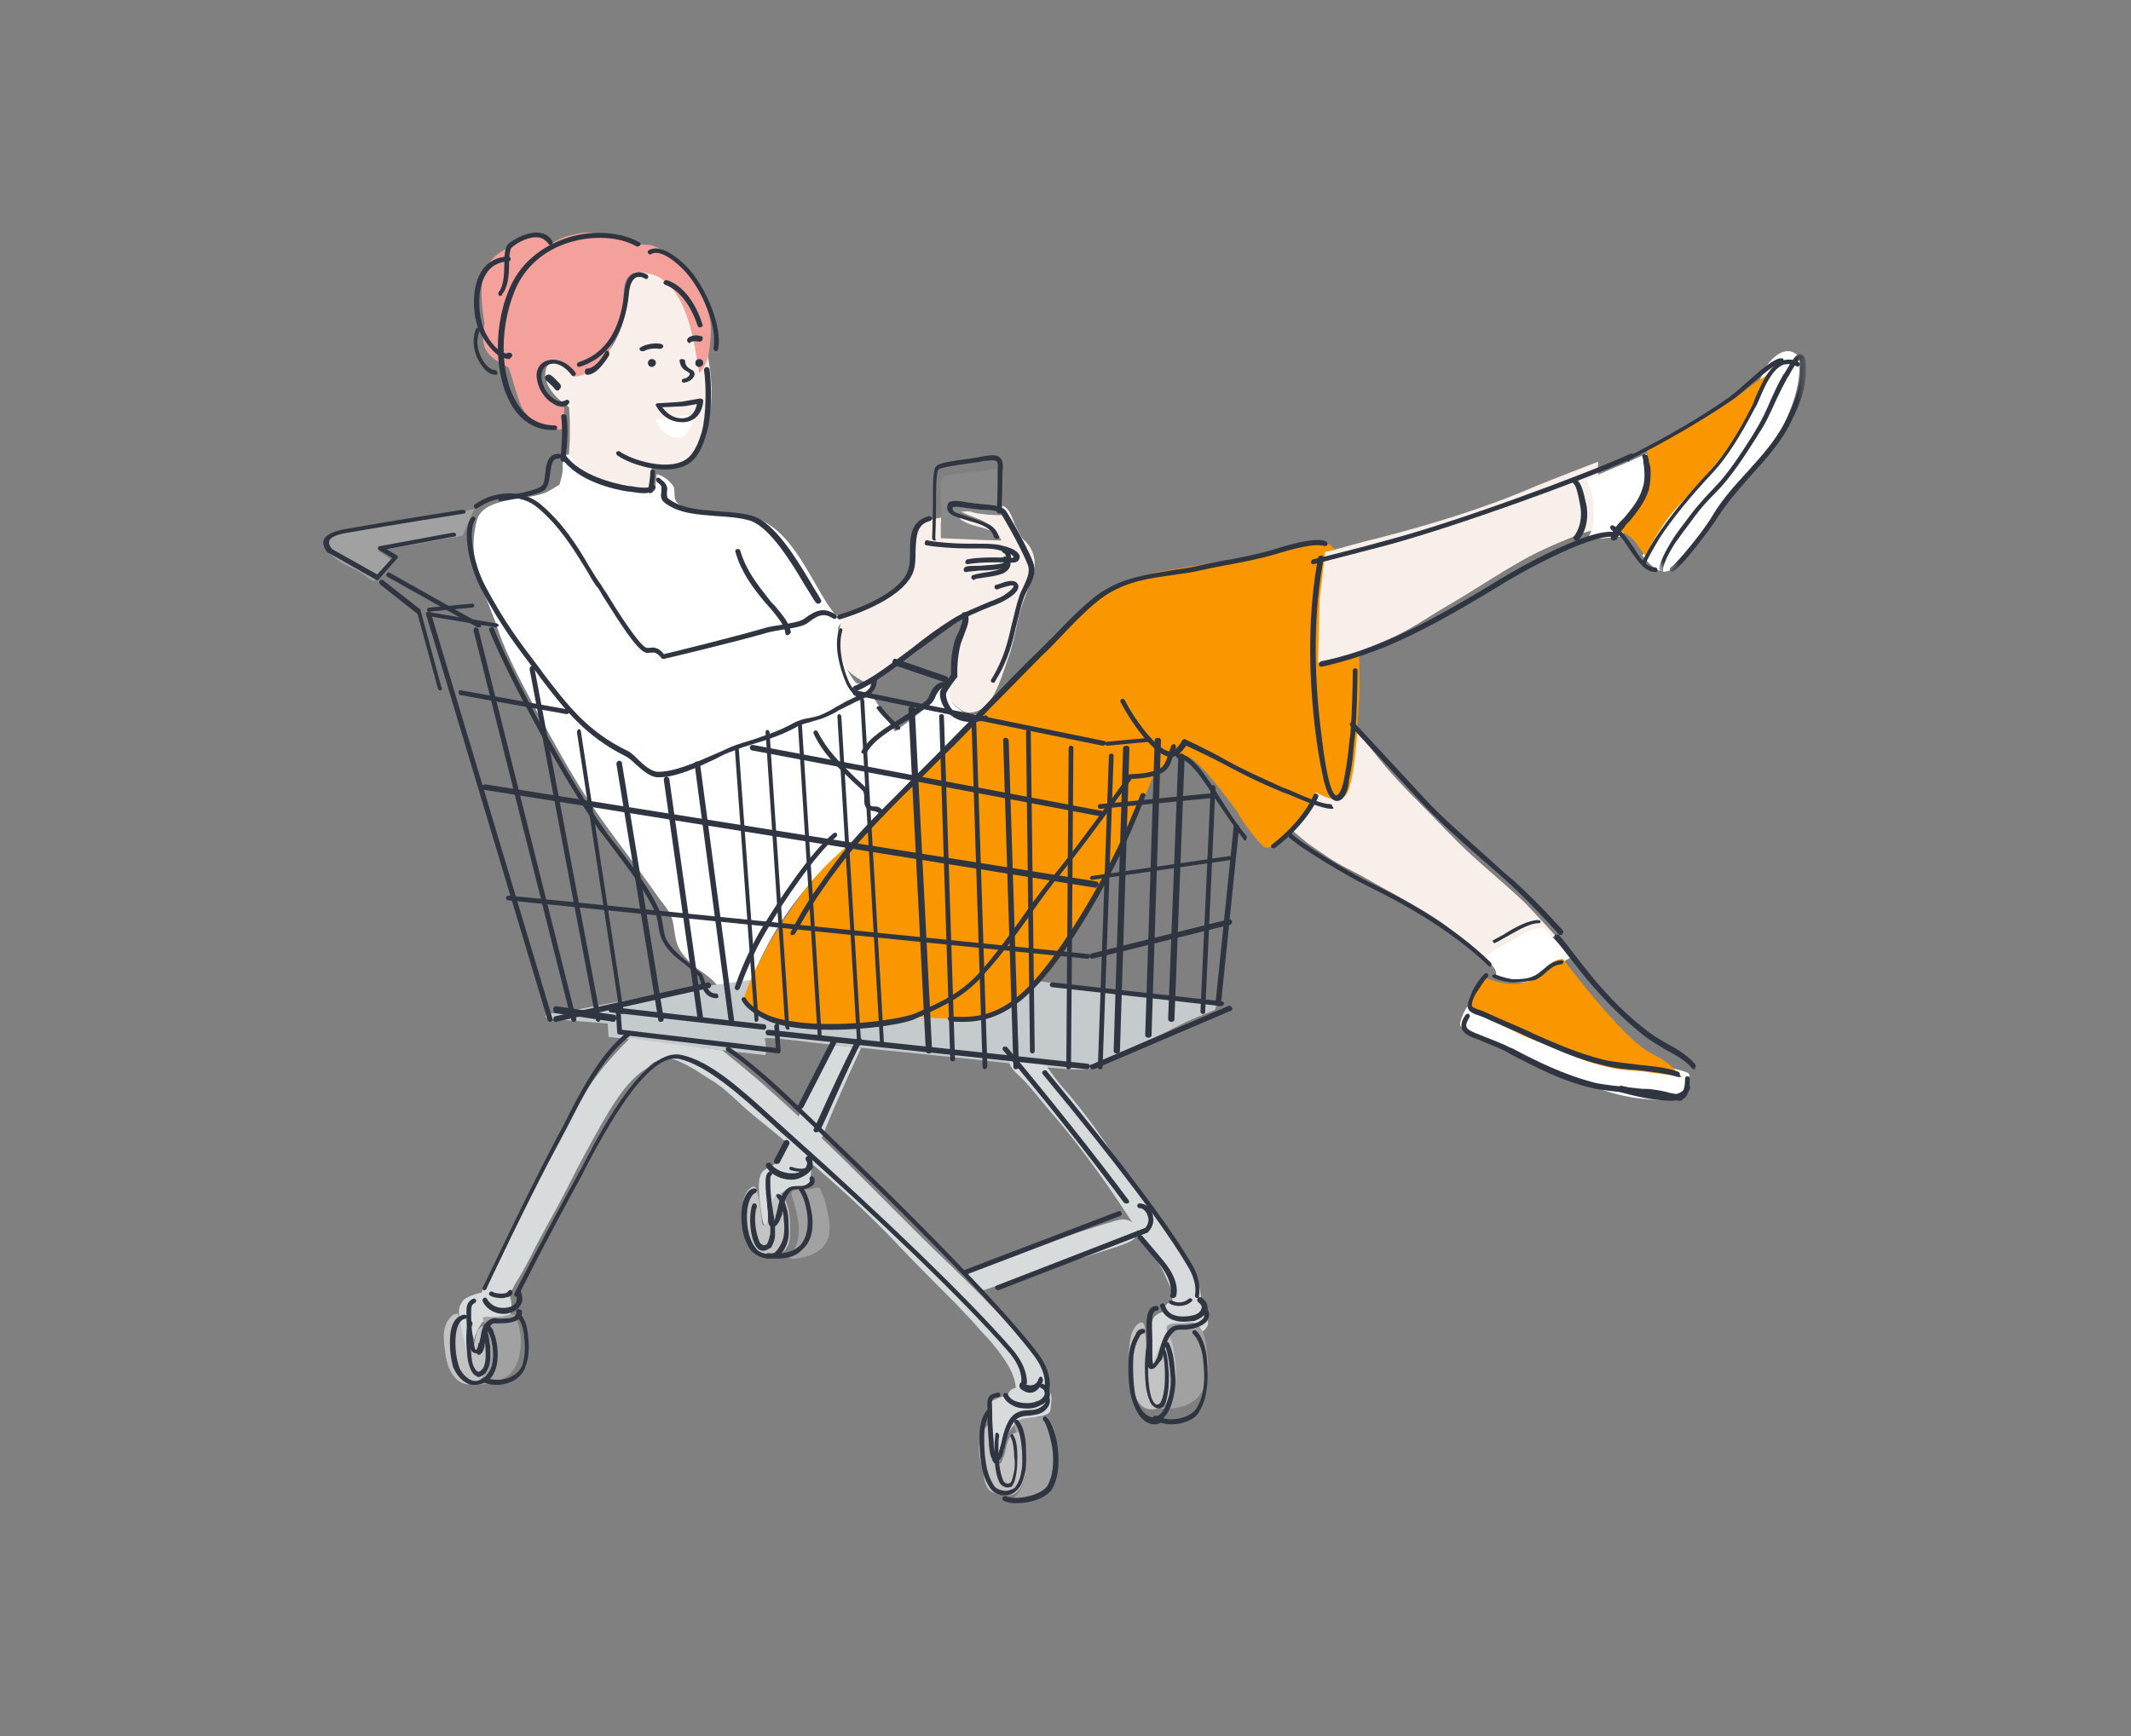 <svg version="1.1" id="Layer_3" xmlns="http://www.w3.org/2000/svg" x="0" y="0" viewBox="0 0 270 220" xml:space="preserve" enable-background="new 0 0 270 220"><rect x="0" y="0" width="270" height="220" fill="#808080" stroke="none"/><style>.st0,.st2,.st3,.st5,.st7,.st8,.st9{fill-rule:evenodd;clip-rule:evenodd;fill:#f8efea}.st2,.st3,.st5,.st7,.st8,.st9{fill:#fff}.st3,.st5,.st7,.st8,.st9{fill:#a1a1a1}.st5,.st7,.st8,.st9{fill:#fa9700}.st7,.st8,.st9{fill:#d8dbdc}.st8,.st9{fill:#c3c3c3}.st9{fill:#2f3541}</style><g id="Group-350" transform="translate(1291 1898)"><path id="Fill-1_00000054957068623886799730000003548258501996436922_" class="st0" d="M-1219-1839.5s.2-2.3.2-2.9v-2.2c0-.1-.1-1.8-.1-1.8s-3.3-2-3-4.5c.2-1.4 1.6-1.7 2.7-1.3.7.3 1.2 1 1.8 1.2 1.3.5 2.6-1.3 3.4-2.3 1.7-2.3 2.2-4.4 2.6-7.2.3-1.9.7-4.6 3.2-4 .4.1.9.3 1.3.5 3.7 1.9 4.8 6.7 5.5 10.5.4 2.4.8 4.9.4 7.4-.2 1.6-.7 4.6-1.8 5.9-1.1 1.2-2.1 1.4-3.8 1.3-.5 0-1.8-.1-1.8-.1s-.1 2.2-.4 2.9c-.1.4-.7.4-1 .4-1 .1-1.9.1-2.9-.1-1.8-.3-3.6-1-4.9-2.3-.3 0-1.4-1.4-1.4-1.4"/><path id="Fill-3_00000004519546530795105420000014316060995796423834_" class="st0" d="M-1170.9-1811.4s1-1.4 1.1-1.7c.2-.8-.1-2.2.1-3 .8-3.1 1.3-5.7 2.4-8.7.4-1 .8-2.1 1.4-3 .4-.5 1.1-1 1.3-1.7.7-2-2.9-2.8-4.1-3.4-.3-.1-1.6-.8-1.5-1.2.2-.6 1-.4 1.3-.4 1.2.2 3.5.3 4.6.5 1.1.2 1.4 1.2 1.9 2.5.6 1.3 2.7 4.5 2.3 6-.7 2.6-1.1 3.1-1.6 4.8-.6 2.2-.9 4.4-1.7 6.5-.8 2.2-1.8 6.3-4.6 6.5-1.2.1-2.6-1.3-3-2.3 0-.1.1-1.4.1-1.4"/><path id="Fill-5_00000164486195648043763290000013744254447924252829_" class="st0" d="M-1184.2-1819.8c2.9-1.1 6.9-2.4 8.6-5.4 1.4-2.5-.8-5.8 2.5-6.9 1.3-.4 3-.6 4.4-.3 3.5.8 9 1.7 8.8 6.2 0 .8-.2 1.6-.7 2.3-.5.8-1.9 1.1-2.7 1.5-2.2 1-3.8 1.3-5.9 2.5l-8.6 6.2-3.7 2.1s-2.5-1.1-3.2-3.2c-.7-1.9.5-5 .5-5"/><path id="Fill-7_00000083771694446102781570000012806282449720225409_" class="st0" d="M-1184.8-1815.5c-.1-.6-.5-2.4 0-3v3z"/><path id="Fill-9_00000113324404175841832850000013272210115962275982_" class="st0" d="M-1093.9-1779.4s-3.1-3.4-3.8-4.1c-2.8-2.7-5.9-5.1-8.6-7.8-1.5-1.5-3-3.1-4.5-4.6-2.1-2.1-4.2-4.3-6-6.6-.7-.9-.9-1.1-1.6-2-.1-.1-1.5-1.9-1.5-1.9s-.5 2.3-.8 2.8c-.9 1.6-2 3.1-3.2 4.5-1.3 1.5-4 5.8-4 5.8s2 1.7 2.5 2.1c1.9 1.3 3.2 2.3 5.2 3.3 1.4.7 3 1.6 4.2 2.3 2.7 1.5 4.8 2.6 7.5 4.4 1.5 1.1 3.4 2.6 4.8 3.8.4.4 2.3 1.9 2.3 1.9s1.1-1.3 1.8-1.7c1.4-.6 5.7-2.2 5.7-2.2"/><path id="Fill-11_00000108999031081308588430000015921879397694434995_" class="st0" d="M-1125-1827.8s1-.1 2-.3c1.9-.4 4.4-1.2 6.2-1.6 7-1.8 13.7-3.8 20.4-6.7 2.2-.9 7.9-3.1 7.9-3.1s-.1 1.2 0 1.5c.2.9.6 2.5.5 4-.1 1.6-.7 3.1-.7 3.1s-1.9.4-2.7.8c-2.2.9-4.6 1.9-6.7 3.1-3.2 1.8-6.3 3.9-9.4 5.7-2.6 1.5-4.9 3.2-7.8 4.4-2.3 1-3.9 1.6-6.2 2.4-.4.2-4.4 1.1-4.4 1.1s.2-2.4.3-3.4c.2-2.7.9-5.2 1.2-7.8 0-.5-.6-3.2-.6-3.2"/><path id="Fill-13_00000092453935074246388340000001306428967217781143_" d="M-1217.1-1868.5c2.4-.2 4.4.7 6.8 1.4.8.2 1.4 0 2.2.3 2.8 1.1 5 3.8 6.2 6.7 1.3 3.1 1 4 .8 6.2-.2 2.2-1.3 3.2-1.3 3.2s.2 1.1-.4-2.4c-.5-3.2-1.6-6.9-3.2-8.5-1.4-1.5-1.9-1.5-3.5-1.9-.5-.1-1.3 0-1.7.4-1 .8-.7 2.9-.9 4-.5 2.4-1.4 6.1-3.4 7.7-.6.5-2 1.2-2.8 1.1-.3 0-.6-.7-.8-.9-.9-1.1-2.7-1.5-3.3.1-.6 1.5.6 3.7 1.8 4.5.3.2 1.1.2 1.1.2l-.2 2.8c-2.6.2-3.8-.9-4.9-2.3-.5-.6-1.1-2.8-1.9-5.4 0-.3-2.1-.9-2.9-2.3-.8-1.4-.2-3.4-.2-3.4s-.8-4-.1-6.4c.8-2.4 3.2-3.2 3.2-3.2s1.1-1 2.5-1.5 2.8 1 2.8 1 1-.6 1.8-.9c.9-.2 1.5-.4 2.3-.5" fill-rule="evenodd" clip-rule="evenodd" fill="#f4a19b"/><path id="Fill-15_00000101071537604776774410000001103543730490076846_" class="st2" d="M-1202.9-1845.5s-.1.7-.3 1c-.3.6-.8 1.6-1.4 1.9-.7.2-1.7-.1-2.4-.8-.5-.5-.9-1.4-.9-1.4s1-.2 1.2-.2c1 0 2-.4 2.9-.4.2 0 .8.1.9-.1"/><path id="Fill-17_00000180365619646443706360000006029455636510665605_" class="st3" d="M-1230.9-1833.5s-3.5.7-4.7.9c-3.3.6-7.1 1.3-10.3 1.9-1.3.2-3.1.4-3.9 1.5-.4.5.8 1.5 1.1 1.8 1.2 1.1 2.3 1.2 3.6 2.1.3.2 1.1.9 1.5.9.5-.1 2.2-2.1 2.1-2.6-.1-.3-1.6-1.2-1.6-1.2l10.7-1.9 1.5-3.4z"/><path id="Fill-19_00000026147245970571970680000008280930873192590257_" class="st2" d="M-1170.3-1811.9s-.5 1.1-.4 1.8c.1 1 .3 1.3 1.5 2.2 1.2.9 3.2.1 3.2.1s-6.1 6.6-11.9 12.1c-3.3 3.1-6.9 6-8.6 7.7-3.7 3.7-6.3 7.5-8.5 12.3-.5 1.1-1.8 4.9-1.8 4.9s-1.3.7-2.1 0c-.6-.4-1.1-2-1.3-2.4-.3-.5-1.6-1.5-2.1-1.8-.9-.6-1.6-1.3-2.2-2.1-1.1-1.4-.9-2.7-1.3-4.3-.3-1.1-1.1-2-1.8-2.9-2.9-4.2-6-8-8.8-12.2-2.3-3.5-4.5-7.5-6.5-11.2-1.6-3-3.8-7-4.9-10.2-1.6-5-4.2-8.6-2.8-14.1.8-3.2 6.8-2.5 9-3.7.4-.2 1.5-.9 1.5-.9s.5-1.7.4-2.2c-.1-.8.3-1.5.6-1.6.3-.1.8.8.8.8s-.1.2.6.8c1.7 1.4 3.9 2.4 6 2.7.7.1 2.4.5 2.9.5s.8-.3.8-.3l.2-2s1.2.2 2.1 1.5c.3.5 0 1.1.3 1.8.2.6 1.7 1.2 2.1 1.3 4.4 1.1 7.3-.4 10.7 2.5 2.7 2.3 4.5 6.3 6.4 9.3.2.3 1 1.4 1 1.4s1.1.3 1.1.5-.6.8-.7 1.1c-.2 1-.1 2.3.2 3.2.4 1.2 1.2 2.8 2 3.8.3.3 1.9.1 1.9.1v1.2l3.1 4.9s2.9-2.1 4.5-3.5c.7-.6.6-1.4 1.3-2.1.6-.9 1.5-1 1.5-1"/><path id="Fill-21_00000041279933055457458780000013818416632026082723_" d="M-1154.3-1773c3.1.4 6.7.6 9.8 1.1 1.2.2 7.4.8 7.4.8.4.5 0 1.1 0 1.1s-3.1 1.2-4.2 1.8c-1.3.6-2.6 1.4-3.9 1.9-2.4 1-5.7 2.6-7.7 3.7-.9.5-8.8-.5-13.3-1-8.2-.9-16.4-1.6-24.5-2.6-3.4-.4-3.4-.2-3.4-.2s.4 2.1 0 2.1c-3.9-.4-19.8-2.3-19.8-2.3l-.1-1.7-6.5-.5c-.3 0-1.3-.1-1.4-.4 0-.1.2-.2.4-.3.3-.1.6-.1.9-.1 1.7-.2 3.3-.6 5-.9 3.5-.7 13.7-2.5 13.7-2.5s6.2-.8 10.8-1.5c6.3-.9 12.7-1.9 19.1-2 4.5-.1 12.3 2.8 12.3 2.8l5.4.7z" fill-rule="evenodd" clip-rule="evenodd" fill="#c5cbcc"/><path id="Fill-23_00000156560630342653300610000012448462908340574601_" class="st5" d="M-1196.9-1771c4.1 4.2 11.6 3.7 17.1 3 2-.3 5.2-1.2 5.2-1.2s3.5.5 6.8.2c1.9-.2 3.8-.9 4.9-1.5 5-3.1 8.1-9.2 11.1-14.1 2.2-3.6 6.9-15 6.9-15l1.6-.8.9-1.9s1.1-.4 2.3.4c1.5 1 3.2 3.3 4 4.3.5.7 1.7 2.1 2.1 2.9.3.6 2.6 3.8 3.3 4.1.5.2 1.4-.4 1.8-.8.7-.6 1.6-1.7 2.5-2.8 1.1-1.3 2.1-3.4 2.1-3.4s2.3 1.3 3.2.8c.9-.4 1-1.1 1.3-2.3.7-3 .8-7.4 1-10.4.1-1.1 0-5.9 0-5.9s-1.6.6-2 .7c-1.3.3-3.2.7-3.2.7l.2-8 .7-6.1 1.2-.2s-.2-.6-1.3-1c-1-.4-5.8 1.2-6.1 1.3-5.4 1-9.6 1.5-15 2.5-5.2 1-8.7 4.2-12.1 7.7-5.1 5.4-10.5 10.8-16 16.4-1.4 1.4-3.5 3.4-4.8 4.7-4.6 4.8-9.1 7.3-12.8 12.8-1.9 2.7-3.7 5.5-4.7 7.7-1.3 2.1-2.2 5.2-2.2 5.2"/><path id="Fill-25_00000158714624709301351250000000054289025286301106_" class="st2" d="M-1077.1-1762c.5.4-.2 1.3-.3 1.5-.6 2.1-2.7 2-4.8 1.8-4.3-.3-7.5-1.8-11.4-3.4-2.1-.8-5.2-2.6-6.6-3.2-1.4-.6-3-1.2-4.3-1.8-.4-.2-1.6-.6-1.5-1.2.1-.6.6-1.9 1.1-2.3.3-.2 1.2.6 1.5.7 1.7.5 4 1.8 5.6 2.4 2 .8 5.1 2.2 8.2 3.1 2.5.7 5.1.9 7.6 1.2 1.5.3 4.3.8 4.9 1.2"/><path id="Fill-27_00000023261558398660515450000002024178504517630652_" class="st2" d="m-1095.5-1780.5 3.6 3.8s-1.2.6-1.6 1c-1.9 1.4-3.6 2.7-6.3 2-.3-.1-1.7-.6-1.7-.6s.2-.3-.1-.9c-.4-.6-1.3-1.5-1.3-1.5s1.4-1 1.8-1.2c1-.5 2.1-1.2 3.5-2 1.1-.4 2.1-.6 2.1-.6"/><path id="Fill-29_00000163062241530041106220000005810328459574057611_" class="st2" d="M-1063.4-1853.1c.5.4.4.3.4 1.3 0 2.3-.5 4.1-1.4 6.3-1.7 4.1-4.9 6.6-7.5 10-1.5 1.9-3.1 4.6-4.5 6.5-1.4 1.7-3 4.9-5.3 2.7-.6-.5-1.2-1.3-1.2-1.3s2.5-4.4 3.5-5.7c2.1-2.6 5-5.9 7-8.4 2.1-2.7 3.2-5.5 4.7-8.9.4-1.3 2.6-3.9 4.3-2.5"/><path id="Fill-31_00000046335166396018998530000006195548850985442475_" class="st2" d="M-1082.4-1840.5s.7 1.7.3 3.5c-.6 2.2-2.6 5.5-3 6.2-.4.7-.5.8-.5.8l-4.3.4s.6-1.3.7-1.5c.2-.9.1-1.7.1-2.6.1-1.7-.9-3.5-.9-3.5s3-1.3 3.7-1.6c.4-.1 3.9-1.7 3.9-1.7"/><path id="Fill-33_00000068670772353883456820000004284228669042070145_" class="st5" d="M-1093-1776.5s6.4 8.5 10 11.2c1.4 1.1 2.5 1.2 3.8 2.5 0 0 1.4 1.3 1.3 1.3-.2.1-1.4-.3-1.6-.3-1.5-.1-2.7-.4-4.2-.5-5.2-.2-8.9-2.4-13.7-4.2-1.6-.6-3.6-1.9-5.2-2.5-.6-.2-2.3-.9-2.3-.9s.1-.6.3-1.3c.5-1.3 1.7-2.9 1.7-2.9s1.7.6 2.4.7c.6.1 2 .2 3.1-.2.9-.3 1.9-1.6 2.9-2.3.6-.5 1.5-.6 1.5-.6"/><path id="Fill-35_00000139986304312850354620000004895178649313633193_" class="st5" d="M-1082.5-1827.5s.4-.9.8-1.7c.9-1.5 1.9-3.1 3-4.3 3.6-4.1 6.7-6.9 9.2-11.7.6-1.3 1.1-1.9 1.6-3.3 0-.1 1-2.1 1-2.1s-1.9 1.2-2 1.3c-1.3 1.1-2.1 1.6-3.5 2.6-2.9 2-10 5.7-10 5.7s.3 1.2.3 1.5c0 1.2.3 1.7-.3 2.7-.7 1.3-.9 2.1-1.7 3.1-.3.4-1.9 2.8-1.9 2.8s1.7.8 2.2 1.6c.2.3 1.3 1.8 1.3 1.8"/><path id="Fill-37_00000137123385181649766940000000367301626566595985_" d="M-1164.1-1829.5s-.4-.7-.5-.8c-.3-.3-1.1-.5-1.5-.7-.6-.2-2.4-.5-3.2-1.2-.2-.2-.2-.5-.1-.8.1-.2.9-.2 1.1-.2.4 0 .9.3 1.5.3 1.2.2 2.7.2 2.7.2s.4-4.4 0-5.4c-.3-.7-1.3-.4-1.8-.3-1.5.3-5 .3-5.6.9-.5.5-.3 2.3-.3 2.8 0 1 .1 2.1 0 3.1v1.8s2.2.1 2.5.1c1.5.1 5.2.2 5.2.2" fill-rule="evenodd" clip-rule="evenodd" fill="#898989"/><path id="Fill-39_00000051347736477495954970000007173666986378369672_" class="st7" d="M-1163.3-1721.2s-1.3.3-1.7.6c-.2.1-.7.2-.8.6-.2.7-.1 1.9 0 2.2.1 1 .1 1.9.2 2.9.1.5.5 2.4.8 2.4.5.1.5-1 .6-1.1.5-1.3.6-2.5 1.5-3.6.5-.6 1.1-.7 1.8-1 .7-.3 3-.2 3-1.2 0-.2.2-1.3.1-1.7-.1-.7-.7-1.2-.7-1.2s0-1.1-.2-1.6c-1.4-3.8-4-5.7-6.7-8.6-1.6-1.7-3.2-3.2-4.8-4.8-6.2-5.9-11.8-11.9-18-17.7-1.4-1.3-3.4-3.2-4.9-4.5-2.6-2.4-6.4-5.4-6.4-5.4l-11.7-1.5s-4.1 3.9-6 7.5c-.9 1.8-2.6 5.1-3.6 6.9-1.4 2.5-2.5 4.9-4 7.3-1.1 2-1.4 2.9-2.5 4.9-.7 1.3-2.7 5.6-2.7 5.6s-1.9.4-2.4 1.1c-.8 1.2-.3 1.7-.3 3.2 0 .9.1 2.3.4 3.1 0 .1.5.7.7.8.2.1.7-3 1.2-3.6.2-.3.4-.9.8-1 .4-.2 2.5.2 3-.5.8-.9.2-2.7.2-2.7s.2-.8 1.1-2.2c1.3-2.1 1.7-3.2 2.9-5.4 1-1.8 2.6-4.7 3.5-6.5 1.1-2.2 2.6-5 3.8-7.1 1.5-2.6 3.3-5.9 6-7.6.3-.2.6-.6 1-.8 2-.9 2.8-.3 4.7.7.6.3 1.7 1.1 2.4 1.5 1.8 1 3.7 3.1 5.3 4.4 6.9 5.6 12.9 10.6 18.9 17 2.2 2.3 4.4 4.5 6.6 6.7.7.7 1.4 1.5 2.1 2.2.6.6 1.1 1.3 1.7 1.9 1.1 1.1 2.7 3.1 3.5 4.7.6 1.3.6 2.2.6 2.2s-.8 0-1 .9"/><path id="Fill-41_00000074440078297267467780000016768097099154571673_" class="st7" d="M-1158.3-1762.8c0 .1.7 1 .9 1.3.6.8 1.3 1.6 2 2.4 1.9 2.3 3.8 4.8 5.4 7.4 3.3 5.5 8.3 10.3 10.8 16.2.4.9.4 2.8.4 2.8s.6.4.6 1.1c0 0 .4 1.3.2 1.6-.3.7-1.1 1.1-2 1.2-.9.1-1.9 0-2.4.6-.6.7-1.1 2.9-1.6 3.6-.2.3-.4.8-.7 1-.4.2-.5-1-.5-1.2-.2-1.1-.1-2.5-.1-3.6 0-.5-.1-1.6.4-2.5.5-.8 1.5-.9 1.5-.9s-.3-.4.2-.9c.3-.3.7-.3.7-.3s.1-.6-.1-1.5c-.1-.5-.5-1.2-.7-1.7-.4-1-1.1-2-1.7-3-1.1-1.8-2.3-3.5-3.4-5.2-2.5-3.8-5.3-7.7-8.2-11.2-1.5-1.7-2.9-3.5-4.4-5.2-.6-.7-1.9-1.6-2.1-2.5 0-.3.8-.2 1-.2.9 0 1.9.1 2.7.3.4 0 1 .1 1.1.4"/><path id="Fill-43_00000149369052021805538580000015882286650763747514_" class="st7" d="M-1181.9-1765.2s-3.2 6.9-4.5 10.2c-.6 1.5-1.8 4.8-1.8 4.8s0 2-.5 2.4c-.7.6-2.1.3-2.8.7-1.3.7-1.2 1.6-1.7 3-.1.4-.2.8-.4 1.2 0 .1-.3.5-.4.3-.3-.3-.3-.5-.4-.9-.2-1.2-.7-4.1-.3-5.4.1-.4.3-.7.8-1 .5-.3 1.5-.8 1.5-.8s.7-2.1 1.2-2.9c.9-1.7 5.5-12 5.5-12l3.8.4z"/><path id="Fill-45_00000094613917966181218870000014611936925463339659_" class="st7" d="M-1168.9-1736.8s.2-.1 1.2-.5 15.7-5.4 17.4-5.8c.6-.2 1.4-.5 2.1-.3.4.1.7.3.9.5.6.6.5 1.4 0 1.9-.4.4-1.7.8-2.2 1-1.7.5-16.9 5.5-16.9 5.5l-2.5-2.3z"/><path id="Fill-47_00000116925444737108405570000004009053265276501170_" class="st3" d="M-1139.3-1730.3c.2.4.5.7.7 1.1.3.7.4 1.4.5 2.2.3 1.9.3 3.9-.7 5.5-.8 1.3-2.2 1.8-3.6 2-.4 0-1.2.2-1.5-.1-.1-.1 0-.3.1-.3.3-.2.6-.6.7-.9.4-1.1.9-2 1-3.2.1-1.6-.3-2.9-.7-4.4-.1-.3-.6-1.3-.3-1.6.4-.4 1.5-.3 2-.3.3 0 .9-.2 1.2-.1l.6.1z"/><path id="Fill-49_00000069399217161664479470000015680769367463875999_" class="st3" d="M-1158.4-1718.5c.8.7 1.1 2.1 1.2 3 .3 2.1.4 4.4-.8 6.3-.7 1.1-2.1 1.4-3.4 1.6-.4.1-.9.1-1.2 0 0 0-.4-.1-.4-.2s.3-.2.4-.3c.3-.3.7-.7.9-1.1.7-1.3.8-2.8.5-4.2-.2-1-.5-1.9-.9-2.8-.1-.4-.4-.8-.4-1.2.1-.9 1.8-.9 2.5-1 .2 0 .8.1 1-.1h.6z"/><path id="Fill-51_00000149372269258141905170000000907762471842036156_" class="st3" d="M-1187.2-1747.5c.2.2.3.5.4.8.2.5.4 1.1.5 1.6.3 1.4.8 3.3-.1 4.7-.4.6-.9 1-1.6 1.3-.3.2-.7.3-1.1.4-.5.1-1.1.3-1.6.2-.5-.1-.1-.5 0-.7.6-.8.9-1.7.9-2.7.1-1.2-.3-2.5-.6-3.7-.1-.3-.5-1.1-.2-1.4.3-.3.8-.2 1.2-.2.5-.1 1.2 0 1.7-.3h.5z"/><path id="Fill-53_00000119087550102351062550000016131843180700313268_" class="st3" d="M-1225.9-1731.4c0-.4.5 1 .5 1 .3.9.4 1.7.4 2.6-.1 1.7-.5 3.7-2.4 4.6-.5.2-1 .4-1.6.5-.4.1-1.5.3-1.9 0-.2-.1 0-.3 0-.4.2-.3.6-.5.9-.8.5-.5.7-1.5.8-2.1.2-1.1.2-2.4-.1-3.5-.1-.4-.3-.8-.4-1.1 0-.1-.2-.3-.1-.4.1-.2.8-.1 1.1-.1.9 0 1.7-.1 2.5-.4l.3.1z"/><path id="Fill-55" class="st8" d="M-1229.8-1729.9c.1 0 .2.4.3.5.2.5.4 1.1.5 1.6.3 1.4.2 3.1-.8 4.2-.5.6-1.3 1.2-2.2 1-1.1-.2-1.7-1.2-2.1-2-.3-.7-.4-1.4-.5-2.1-.2-1.6-.5-3.3.9-4.6.1-.1.6-.3.7-.2.2.1.2 1 .3 1.1.2 1 .5 2.1.7 3.2 0 .2.1.9.4 1 .3.1.4-.7.5-.9.2-.5.3-1.1.4-1.6.1-.2.1-.6.2-.7l.5-.5h.2z"/><path id="Fill-57" class="st8" d="M-1192-1746.7c.5.4.6 1.1.8 1.6.3 1 .3 2 .3 3.1 0 .6 0 1.2-.2 1.7-.4.9-1.3 1.8-2.5 1.7-3.2-.4-3.3-3.4-3.3-5.7 0-1 0-2.3.9-3.1.7-.6.9.1 1 .7.3 1 .3 2 .5 3 0 .2 0 1 .3 1 .3.1.5-.9.5-1 .1-.8.4-1.7.7-2.4.1-.2.3-.6.5-.7l.5.1z"/><path id="Fill-59" class="st8" d="M-1162.2-1716.5c.5-.1.2 0 .6.8.2.4.3.8.4 1.2.1.4.2.7.2 1.1v1.3c0 .3-.1.6-.1.9-.2 1-.6 2.6-2.1 2.7-.8 0-1.8-.2-2.4-.6-.6-.5-.7-1.5-.8-2.2-.4-1.5-.8-2.9-.4-4.4.2-.6.4-1.3 1-1.7.2-.1.2.1.2.2.1.3.2.5.2.8l.6 3c0 .2.1.9.4.9.1 0 .2-.1.3-.2.1-.3.2-.6.3-.8.4-1.1.3-2.6 1.6-3"/><path id="Fill-61" class="st8" d="M-1143-1729.1c.2.1.2.5.3.7.3.7.4 1.3.5 2.1.3 1.8.4 3.5-.4 5.2-.6 1.1-1.4 1.8-2.7 1.7-1.1-.1-1.9-1.3-2.2-2.3-.5-1.8-.6-3.9-.4-5.8.1-1 .3-2.2 1.2-2.8.7-.5.8.6.8 1.1.1 1.2.2 2.3.2 3.5 0 .3-.1 1 .3 1.1.3.1.6-.6.6-.8.2-.7.5-1.6.9-2.3.1-.2.6-.8.6-1l.3-.4z"/><path id="Fill-63" class="st9" d="M-1150.7-1803.5c-.1 0-.3-.1-.3-.2s.1-.2.2-.3l5.4-.5c.2 0 .3.1.3.2s-.1.2-.2.3l-5.4.5c.1 0 .1 0 0 0"/><path id="Fill-65" class="st9" d="M-1152.6-1762.5c-.1 0-.3-.1-.3-.2-.1-.2 0-.4.2-.4l17.3-7.4c.2-.1.4 0 .5.2.1.2 0 .4-.2.4l-17.3 7.4h-.2"/><path id="Fill-67" class="st9" d="M-1136.6-1770.5c-.2 0-.4-.2-.4-.3l2.3-22.4c0-.2.2-.3.4-.3s.4.2.3.3l-2.3 22.4c.1.2-.1.3-.3.3"/><path id="Fill-69" class="st9" d="M-1151.6-1762.5c-.2 0-.3-.1-.3-.3l1.4-39.4c0-.2.1-.3.3-.3.2 0 .3.1.3.3l-1.4 39.4c0 .2-.1.3-.3.3"/><path id="Fill-71" class="st9" d="M-1228.2-1818.5c-.1 0-.1 0 0 0l-8.4-1.4c-.2 0-.3-.2-.3-.3 0-.2.2-.3.4-.2l8.4 1.4c.2 0 .3.2.3.3-.2.1-.3.2-.4.2"/><path id="Fill-73" class="st9" d="m-1151.3-1803.5-31.4-6.4c-.2 0-.3-.2-.2-.4 0-.2.2-.3.4-.2l31.4 6.4c.2 0 .3.2.2.4-.1.1-.2.2-.4.2"/><path id="Fill-75" class="st9" d="M-1171.2-1811.5c-.1 0-.1 0 0 0l-6.5-2.2c-.2-.1-.3-.3-.2-.5 0-.2.2-.4.4-.3l6.4 2.2c.2.1.3.3.2.5-.1.2-.2.3-.3.3"/><path id="Fill-77" class="st9" d="M-1236.6-1820.5c-.2 0-.3-.1-.3-.2s.1-.3.3-.3l5.4-.5c.2 0 .3.1.3.2s-.1.3-.3.3l-5.4.5"/><path id="Fill-79" class="st9" d="m-1153.3-1762.5-40.4-4.3c-.2 0-.3-.2-.3-.4s.2-.3.4-.3l40.4 4.3c.2 0 .3.2.3.4-.1.2-.2.3-.4.3"/><path id="Fill-81" class="st9" d="m-1213.2-1768.5-7.4-1.1c-.2 0-.3-.2-.3-.5 0-.2.2-.4.3-.4l7.4 1.1c.2 0 .3.2.3.5-.1.2-.2.4-.3.4"/><path id="Fill-83" class="st9" d="m-1136.3-1770.5-21.4-2.4c-.2 0-.3-.2-.3-.3 0-.2.2-.3.4-.3l21.4 2.4c.2 0 .3.2.3.3-.1.2-.2.3-.4.3"/><path id="Fill-85" class="st9" d="M-1220.6-1768.5c-.1 0-.3-.1-.3-.3 0-.2.1-.4.2-.4l19.4-4.3c.2 0 .3.1.4.3 0 .2-.1.4-.2.4l-19.5 4.3"/><path id="Fill-87" class="st9" d="M-1138.6-1769.5c-.2 0-.3-.2-.3-.3l1.3-28.4c0-.2.2-.3.3-.3.2 0 .3.2.3.3l-1.3 28.4c0 .2-.1.3-.3.3"/><path id="Fill-89" class="st9" d="M-1149.5-1764.5c-.2 0-.4-.1-.4-.3l1.2-38.4c0-.2.2-.3.4-.3s.4.1.4.3l-1.2 38.4c0 .2-.2.3-.4.3"/><path id="Fill-91" class="st9" d="M-1145.5-1766.5c-.2 0-.4-.1-.4-.3l1.2-37.4c0-.2.2-.3.4-.3s.4.1.4.3l-1.2 37.4c0 .2-.2.3-.4.3"/><path id="Fill-93" class="st9" d="M-1142.6-1768.5c-.2 0-.4-.2-.4-.3l1.3-33.4c0-.2.2-.3.4-.3s.4.2.4.3l-1.3 33.4c0 .2-.2.3-.4.3"/><path id="Fill-95" class="st9" d="m-1153.2-1776.5-73.4-7.4c-.2 0-.3-.2-.3-.3 0-.2.2-.3.4-.3l73.4 7.4c.2 0 .3.2.3.3-.2.2-.3.3-.4.3"/><path id="Fill-97" class="st9" d="M-1152.2-1785.5c-.1 0-.1 0 0 0l-77.4-12.4c-.2 0-.3-.2-.3-.4s.2-.3.4-.3l77.4 12.3c.2 0 .3.2.3.4-.2.3-.3.4-.4.4"/><path id="Fill-99" class="st9" d="M-1219.2-1807.5c-.1 0-.1 0 0 0l-13.4-2.4c-.2 0-.3-.2-.3-.4s.2-.3.4-.2l13.4 2.4c.2 0 .3.2.3.4-.2.1-.3.2-.4.2"/><path id="Fill-101" class="st9" d="m-1151.3-1794.5-44.4-8.4c-.2 0-.3-.2-.3-.4s.2-.3.4-.3l44.4 8.4c.2 0 .3.2.3.4-.1.2-.2.3-.4.3"/><path id="Fill-103" class="st9" d="M-1152.6-1776.5c-.2 0-.3-.1-.3-.3 0-.2.1-.4.3-.4l17.3-4.3c.2 0 .4.1.4.3 0 .2-.1.4-.3.4l-17.4 4.3c.1 0 0 0 0 0"/><path id="Fill-105" class="st9" d="M-1152.6-1786.5c-.2 0-.3-.1-.3-.2s.1-.3.3-.3l17.3-2.5c.2 0 .4.1.4.2s-.1.3-.3.3l-17.4 2.5"/><path id="Fill-107" class="st9" d="M-1151.6-1795.5c-.2 0-.3-.1-.3-.3 0-.2.1-.3.3-.3l14.4-1.4c.2 0 .3.1.4.3 0 .2-.1.3-.3.3l-14.5 1.4"/><path id="Fill-109" class="st9" d="M-1155.6-1762.5c-.2 0-.3-.1-.3-.3l.3-40.4c0-.2.2-.3.3-.3.2 0 .3.1.3.3l-.3 40.4c0 .2-.1.3-.3.3"/><path id="Fill-111" class="st9" d="M-1160.2-1764.5c-.1 0-.3-.1-.3-.3l-.5-40.4c0-.2.1-.3.3-.3.1 0 .3.1.3.3l.5 40.4c0 .2-.2.3-.3.3z"/><path id="Fill-113" class="st9" d="M-1162.3-1762.5c-.2 0-.3-.1-.3-.3l-1.3-41.4c0-.2.1-.3.3-.3.2 0 .3.1.4.3l1.3 41.4c0 .2-.2.3-.4.3z"/><path id="Fill-115" class="st9" d="M-1166.2-1762.5c-.2 0-.3-.1-.3-.3l-1.4-43.4c0-.2.1-.3.3-.3.2 0 .3.1.3.3l1.4 43.3c0 .2-.2.4-.3.4z"/><path id="Fill-117" class="st9" d="M-1170.3-1763.5c-.2 0-.3-.1-.3-.3l-1.4-43.4c0-.2.1-.3.3-.3.2 0 .3.1.3.3l1.4 43.4c.1.1-.1.3-.3.3z"/><path id="Fill-119" class="st9" d="M-1173.3-1764.5c-.2 0-.4-.1-.4-.3l-2.2-43.4c0-.2.2-.3.4-.3s.4.1.4.3l2.2 43.4c0 .1-.2.3-.4.3z"/><path id="Fill-121" class="st9" d="M-1179.2-1765.5c-.1 0-.3-.1-.3-.3l-2.5-43.4c0-.2.1-.3.2-.3s.3.1.3.3l2.5 43.4c.1.1 0 .3-.2.3z"/><path id="Fill-123" class="st9" d="M-1182.2-1765.5c-.1 0-.2-.1-.2-.3l-2.5-41.4c0-.2.1-.3.2-.3s.3.1.3.3l2.5 41.4c0 .1-.1.3-.3.3z"/><path id="Fill-125" class="st9" d="M-1187.2-1766.5c-.1 0-.2-.1-.2-.3l-2.5-39.4c0-.2.1-.3.2-.3s.3.1.3.3l2.5 39.4c0 .1-.1.3-.3.3z"/><path id="Fill-127" class="st9" d="M-1191.2-1767.5c-.1 0-.2-.1-.3-.3l-2.5-37.4c0-.2.1-.3.2-.3s.3.1.3.3l2.5 37.4c.1.1 0 .3-.2.3z"/><path id="Fill-129" class="st9" d="M-1195.2-1768.5c-.1 0-.2-.1-.2-.3l-2.5-34.4c0-.2.1-.3.2-.3s.2.1.3.3l2.5 34.4c0 .1-.1.3-.3.3"/><path id="Fill-131" class="st9" d="M-1221.3-1768.5c-.1 0-.3-.1-.3-.2l-15.4-51.4c-.1-.2 0-.3.2-.4.2-.1.4 0 .4.2l15.4 51.4c.1.2 0 .3-.3.4.1 0 .1 0 0 0"/><path id="Fill-133" class="st9" d="M-1218.3-1768.5c-.1 0-.3-.1-.3-.2l-12.4-49.4c0-.2.1-.3.2-.4.2 0 .3.1.4.2l12.4 49.4c.1.2 0 .3-.3.4.1 0 .1 0 0 0"/><path id="Fill-135" class="st9" d="M-1215.2-1768.5c-.1 0-.3-.1-.3-.3l-8.4-44.4c0-.2.1-.3.2-.4.2 0 .3.1.4.2l8.4 44.4c0 .3-.1.5-.3.5"/><path id="Fill-137" class="st9" d="M-1212.2-1769.5c-.1 0-.2-.1-.3-.3l-5.4-35.4c0-.2.1-.3.2-.4.2 0 .3.1.3.3l5.4 35.4c.1.2 0 .4-.2.4"/><path id="Fill-139" class="st9" d="M-1207.3-1768.5c-.2 0-.3-.1-.3-.3l-5.3-32.4c0-.2.1-.3.3-.4.2 0 .4.1.4.3l5.3 32.4c0 .2-.1.4-.4.4"/><path id="Fill-141" class="st9" d="M-1202.3-1768.5c-.2 0-.3-.1-.3-.3l-4.3-30.4c0-.2.1-.3.3-.4.2 0 .3.1.4.3l4.3 30.4c0 .2-.1.4-.4.4.1 0 0 0 0 0"/><path id="Fill-143" class="st9" d="M-1198.3-1768.5c-.2 0-.3-.1-.4-.3l-4.3-32.4c0-.2.1-.3.3-.3.2 0 .4.1.4.3l4.3 32.4c.1.1-.1.3-.3.3"/><path id="Fill-145" class="st9" d="M-1207.1-1846.4c.4.5 1.2 1.5 2.7 1.4 1.2-.1 1.6-1.2 1.7-1.8-.6.1-1.5.3-1.9.3-.7 0-1.8.1-2.5.1m2.5 1.9c-2.3 0-3.2-2-3.3-2.1v-.2c.1-.1.2-.1.3-.1 0 0 2-.1 3-.2.6-.1 2.3-.4 2.3-.4.1 0 .2 0 .3.1.1.1.1.1.1.2s-.1 2.5-2.4 2.7h-.3"/><path id="Fill-147" class="st9" d="M-1158.4-1721.5h-.1c-.2-.1-.2-.2-.2-.4 0-.1.6-1.8-1.3-4.3-6-8-22.6-24-31.9-32.8-2.8-2.6-5-4.5-7-5.8-.1-.1-.2-.3-.1-.4.1-.1.3-.2.4-.1 2 1.4 4.2 3.2 7.1 5.9 9.3 8.8 25.9 24.9 32 32.9 2.1 2.8 1.4 4.8 1.4 4.9 0 0-.1.1-.3.1"/><path id="Fill-149" class="st9" d="M-1229.6-1734.5h-.1c-.2-.1-.2-.3-.1-.4.1-.1 5.3-11.3 9.5-19.2.2-.4.5-.9.8-1.5 1.7-3.4 4.5-9 8.1-11.7.1-.1.3-.1.4.1.1.1.1.3-.1.4-3.5 2.6-6.3 8.2-8 11.5-.3.6-.6 1.1-.8 1.5-4.2 7.9-9.5 19.1-9.5 19.2 0 0-.1.1-.2.1"/><path id="Fill-151" class="st9" d="M-1161.3-1722.5c-.2 0-.3-.2-.3-.4 0 0 .3-1.7-1.8-4-5.5-6.3-16.4-16.8-27.6-26.7-.7-.6-1.4-1.2-2-1.8-4.5-4.1-8.5-7.6-11.9-8.4-4.1-.9-9.4 9.1-11.7 13.4l-.6 1.2c-4.3 7.8-8.1 15.3-8.1 15.4-.1.2-.3.2-.4.1-.2-.1-.2-.3-.1-.4 0-.1 3.9-7.6 8.2-15.4.2-.3.4-.7.6-1.1 2.5-4.8 7.9-14.8 12.4-13.7 3.6.8 7.4 4.2 12.1 8.5.7.6 1.3 1.2 2 1.8 11.2 10 22.1 20.5 27.6 26.8 2.3 2.6 2 4.5 2 4.6-.1 0-.2.1-.4.1"/><path id="Fill-153" class="st9" d="M-1139.3-1733.5c-.2 0-.3-.2-.3-.3.1-.6.2-1.9-.9-3.7-2.8-4.8-8.8-12.8-18.4-24.4-.1-.1-.1-.3.1-.4.1-.1.3-.1.4 0 9.6 11.7 15.6 19.7 18.4 24.5 1.2 2 1 3.5.9 4.1.1.1 0 .2-.2.2"/><path id="Fill-155" class="st9" d="M-1189.6-1757.5h-.1c-.2-.1-.3-.3-.2-.4l1.9-3.7c.8-1.6 1.6-3.1 2.4-4.7.1-.2.3-.2.5-.2.2.1.3.3.2.4-.8 1.6-1.6 3.1-2.4 4.7l-1.9 3.7c-.1.1-.2.2-.4.2"/><path id="Fill-157" class="st9" d="M-1192.5-1750.5h-.2c-.2-.1-.3-.3-.2-.5l1.2-2.3c.1-.2.3-.3.5-.2.2.1.3.3.2.5l-1.2 2.3c0 .1-.2.2-.3.2"/><path id="Fill-159" class="st9" d="M-1142.4-1733.5h-.1c-.2-.1-.3-.2-.2-.4 0 0 .5-1.5-1.4-3.9-.6-.7-1.6-1.9-2.7-3.2-.1-.1-.1-.3.1-.4.2-.1.4-.1.5.1.4.5 1.9 2.2 2.7 3.2 2.2 2.7 1.5 4.4 1.5 4.4-.1.1-.2.2-.4.2"/><path id="Fill-161" class="st9" d="M-1148.3-1745.5c-.1 0-.2 0-.3-.1-4.4-5.9-9.8-12.8-15.3-19.3-.1-.1-.1-.3 0-.4.1-.1.3-.1.5 0 5.5 6.6 11 13.5 15.4 19.4.1.1.1.3-.1.4h-.2"/><path id="Fill-163" class="st9" d="M-1187.6-1754.5h-.1c-.2-.1-.3-.3-.2-.4l.7-1.5c1.4-3.1 3-6.6 4.7-9.9.1-.2.3-.2.5-.2.2.1.2.3.2.4-1.7 3.3-3.2 6.8-4.6 9.9l-.7 1.5c-.2.1-.4.2-.5.2"/><path id="Fill-165" class="st9" d="M-1164.6-1734.5c-.1 0-.2-.1-.3-.2-.1-.2 0-.3.2-.4l18.8-7.3c.1-.1.5-.6.4-1.2-.1-.7-.6-1.3-1.1-1.3-.2 0-.3-.1-.3-.3 0-.2.1-.3.3-.3.8 0 1.6.7 1.7 1.8.2 1-.6 1.8-.6 1.8l-.1.1-18.9 7.3h-.1"/><path id="Fill-167" class="st9" d="M-1168.6-1736.5c-.1 0-.2-.1-.3-.2-.1-.2 0-.3.2-.4l19.4-7.4c.2-.1.3 0 .4.2.1.2 0 .3-.2.4l-19.4 7.4h-.1"/><path id="Fill-169" class="st9" d="M-1141.6-1732.5c-.4 0-.9-.1-1.2-.3-.1-.1-.1-.2-.1-.3.1-.1.3-.1.4-.1.6.4 1.6.3 2.1-.2.1-.1.3-.1.4 0 .1.1.1.3 0 .3-.4.4-1 .6-1.6.6"/><path id="Fill-171" class="st9" d="M-1160.5-1721.5c-.4 0-.8-.2-1.2-.5-.1-.1-.2-.4-.1-.6.1-.2.2-.3.4-.2.6.5 1.7.6 2-.5.1-.2.2-.3.4-.2.1.1.2.4.1.6-.4 1-1 1.4-1.6 1.4"/><path id="Fill-173" class="st9" d="M-1189.4-1749.5c-.5 0-1-.1-1.4-.2-.1 0-.2-.2-.2-.3.1-.1.2-.2.4-.1.5.2 1.3.3 1.7.1.1 0 .3-.2.3-.2 0-.1.1-.2.3-.2.2 0 .3.1.3.3 0 .3-.6.6-.7.6h-.7"/><path id="Fill-175" class="st9" d="M-1227.5-1733.5c-.5 0-1-.1-1.4-.3-.1-.1-.2-.2-.1-.4.1-.1.3-.2.4-.1.3.2 1 .3 1.5.2.2 0 .4-.1.5-.3.1-.1.3-.2.4-.1.1.1.2.2.1.4-.1.3-.4.5-.8.5-.1.1-.3.1-.6.1"/><path id="Fill-177" class="st9" d="M-1227.2-1731.5c-.9 0-2-.4-2.6-1.5-.1-.2-.1-.4.1-.5.1-.1.3-.1.4.1.5.9 1.5 1.3 2.6 1.1.5-.1.9-.3 1.1-.7.1-.3.1-.6 0-1-.1-.2 0-.4.2-.5.2-.1.3 0 .4.2.3.8.2 1.3 0 1.6-.3.6-.8.9-1.5 1.1-.3.1-.5.1-.7.1"/><path id="Fill-179" class="st9" d="M-1190.7-1748.5c-1.2 0-2.5-.5-3.2-1.6-.1-.2-.1-.4.1-.5.2-.1.4-.1.5.1.7 1 2.4 1.4 3.4 1.1.6-.2 1-.5 1.1-.9.1-.2.1-.4-.1-.7-.1-.2 0-.4.2-.5.2-.1.4 0 .5.2.2.5.2.9.1 1.3-.3.7-1.1 1.1-1.6 1.3-.2.1-.6.2-1 .2"/><path id="Fill-181" class="st9" d="M-1160.8-1719.5c-.7 0-1.4-.1-1.9-.4-.6-.3-1-.7-1.2-1.2 0-.2.1-.3.2-.4.2 0 .4.1.4.2.1.3.4.6.8.8.9.4 2.2.4 2.8.1.4-.1.7-.3.9-.6.2-.2.2-.5.1-.8-.1-.1-.3-.3-.4-.3-.2-.1-.2-.3-.1-.4.1-.1.3-.2.4-.1 0 0 .5.3.7.6.2.5.2 1-.1 1.4-.3.4-.8.6-1.2.8-.4.2-.9.3-1.4.3"/><path id="Fill-183" class="st9" d="M-1141-1730.5c-1.3 0-2.5-.5-3-1.9-.1-.2.1-.4.2-.4.2-.1.4.1.4.2.5 1.9 3 1.4 3.5 1.3.5-.1 1-.4 1.1-.8.1-.2.1-.4-.1-.6 0-.1-.1-.1-.2-.2l-.1-.1c-.1-.1-.2-.3 0-.5.1-.1.3-.2.5 0l.1.1c.1.1.3.2.4.4.2.4.3.8.1 1.2-.3.6-1 1-1.6 1.2-.4 0-.8.1-1.3.1"/><path id="Fill-185" class="st9" d="M-1145.1-1724.5h-.1c-.3-.1-.4-.4-.4-.5-.1-.5-.1-1-.1-1.5v-1.7c0-.9-.1-1.8 0-2.7.1-.8.4-1.6 1.2-1.6.2 0 .3.1.3.3 0 .2-.1.3-.3.3-.4 0-.5.7-.5 1-.1.9 0 1.8 0 2.7v1.7c0 .5 0 .9.1 1.3v.1c.1-.1.3-.4.5-.8.1-.3.2-.6.3-1 .3-1 .6-2.1 1.4-2.8.5-.4 1.1-.4 1.5-.4h.5c.8-.1 1.4-.2 1.9-.6.3-.2.4-.4.4-.8 0-.1 0-.2-.1-.3-.1 0-.1-.1-.2-.1-.1-.2 0-.3.1-.4.1-.1.3-.1.4 0 .3.2.4.8.4.8 0 .5-.2 1-.7 1.3-.6.4-1.3.6-2.2.7h-.5c-.5 0-.8 0-1.1.3-.7.6-1 1.6-1.2 2.5-.1.4-.2.7-.3 1-.5.5-.8 1.2-1.3 1.2"/><path id="Fill-187" class="st9" d="M-1164.8-1712.5c-.3 0-.4-.4-.5-.5v-.1c-.3-.5-.3-1.1-.4-1.7v-.3c-.1-1.2-.2-2.6-.2-4.1v-.3c0-.5-.1-1.2.3-1.6.2-.2.5-.3.6-.3.1 0 .2-.1.3-.1.1-.1.3 0 .4.1.1.2 0 .4-.1.4-.1.1-.3.1-.4.1-.2 0-.3.1-.4.2-.2.2-.1.7-.1 1.1v.3c0 1.5.1 2.8.2 4v.3c0 .5.1 1 .3 1.4 0 0 0 .1.1.2.2-.3.3-.8.4-1.1 0-.1 0-.2.1-.3 0-.2.1-.3.1-.5.3-1.3.7-2.9 1.8-3.6.5-.3 1.1-.4 1.7-.4.5 0 1.1-.1 1.5-.4.7-.5.7-.8.5-1.1-.1-.2 0-.4.1-.4.1-.1.3 0 .4.1.3.7.1 1.4-.7 2-.6.4-1.2.4-1.8.5-.5 0-1 .1-1.4.3-.9.6-1.3 2-1.6 3.2 0 .2-.1.3-.1.5 0 .1 0 .1-.1.2-.1.6-.3 1.5-1 1.7.1.2 0 .2 0 .2"/><path id="Fill-189" class="st9" d="M-1193.1-1742.5c-.1 0-.2 0-.3-.1-.3-.2-.3-.8-.3-1.4v-.2c0-.4-.1-.8-.1-1.2-.1-.9-.2-1.8-.2-2.6v-.1c0-.4 0-1.1.4-1.4.1-.1.3 0 .4.1.1.1 0 .3-.1.4-.1 0-.1.2-.1.8v.2c0 .9.1 1.7.2 2.6 0 .4.1.8.1 1.2v.2c0 .5 0 .8.1.9.1-.1.2-.3.3-.9.1-.2.1-.5.2-.7.1-.7.3-1.4.7-2 0 0 0-.1.1-.1.1-.2.2-.4.5-.6.4-.3.9-.3 1.4-.3.4 0 .7 0 1-.2.1-.1.3-.2.4-.3 0 0 .1-.1 0-.3-.1-.1 0-.3.1-.4.1-.1.3 0 .4.1.2.4.1.7 0 .9-.2.2-.4.3-.6.4-.4.2-.8.2-1.2.2-.4 0-.8 0-1.1.2-.1.1-.2.2-.3.4l-.1.1c-.3.5-.5 1.2-.6 1.8 0 .2-.1.4-.1.7-.3.7-.5 1.5-1.2 1.6.1 0 .1 0 0 0"/><path id="Fill-191" class="st9" d="M-1230.6-1726.5c-.1 0-.3 0-.4-.1-.4-.2-.5-.8-.6-1.4v-.2c-.3-1.2-.3-2.4-.3-3.4v-.1c0-.6 0-1.3.8-1.7.2-.1.3 0 .4.1.1.1 0 .3-.1.4-.5.2-.5.6-.5 1.2v.1c0 .9 0 2.2.3 3.3v.3c.1.8.2 1 .3 1.1 0 0 .2-.1.3-.7 0-.1 0-.2.1-.2.1-.2.1-.5.2-.8.1-.8.3-1.7 1.2-2.2.4-.2.7-.2 1-.1h.2c.7 0 1.7 0 2-.4.1-.1.2-.3.1-.5 0-.2.1-.3.3-.3.2 0 .3.1.4.2.1.4 0 .7-.3 1-.6.6-2.1.6-2.5.6h-.8c-.6.3-.7 1.1-.9 1.8-.1.3-.1.6-.2.9v.2c-.1.4-.3 1.1-.8 1.1l-.2-.2"/><path id="Fill-193" class="st9" d="M-1230.8-1722.5c-.3 0-.5 0-.8-.1-1-.4-1.7-1.4-2-2.2-.3-1.1-.4-2.1-.4-3 0-1.1.1-3.3 1.8-3.6.2 0 .3.1.4.2 0 .2-.1.3-.2.3-1.2.2-1.3 2.2-1.3 3.1 0 .9.1 1.8.4 2.8.2.8.9 1.6 1.6 1.9.5.2 1 .1 1.4-.2.2-.1.5-.3.6-.5.7-.8.9-2 .7-3.6-.1-.6-.2-1.1-.4-1.5l-.3-.6c-.2-.1-.2-.2-.1-.4.1-.1.3-.2.4-.1.4.2.6.9.6 1 .2.4.3 1 .4 1.6.2 1.8-.1 3.2-.8 4-.2.2-.5.5-.8.6-.4.2-.8.3-1.2.3"/><path id="Fill-195" class="st9" d="M-1228.1-1722.5c-.5 0-1.1-.1-1.6-.3-.1-.1-.2-.2-.2-.4.1-.2.2-.2.4-.2 2 .7 4.2-.1 4.7-1.7.3-.9.4-2.2.2-3.5v-.2c-.1-.6-.2-1.6-.9-2.3-.1-.1-.1-.3 0-.4.1-.1.3-.1.4 0 .8.8.9 2 1 2.6v.2c.2 1.4.1 2.8-.3 3.8-.4 1.5-2 2.4-3.7 2.4"/><path id="Fill-197" class="st9" d="M-1193.6-1738.5h-.2c-.8-.1-1.6-.5-2.1-1.1-1.1-1.5-1.3-3.7-1.1-5.3.1-.8.5-2.3 1.5-2.5.2 0 .4.1.4.2 0 .2-.1.3-.2.4-.5.1-.9 1.2-1 2-.2 1.4 0 3.6 1 4.9.3.5 1 .8 1.6.8.3 0 .8 0 1.1-.4.4-.5.8-1.2.9-1.9.1-.7.1-1.3 0-2 0-.7-.2-1.5-.5-2.2v-.1c0-.1-.2-.4-.3-.5-.1-.1-.2-.3-.1-.4.1-.1.3-.1.5 0 .2.2.4.5.5.8v.1c.3.8.5 1.6.5 2.4 0 .7.1 1.4 0 2.1-.1.8-.5 1.6-1 2.2-.3.3-.9.5-1.5.5"/><path id="Fill-199" class="st9" d="M-1192.5-1738.5c-.4 0-.8 0-1.2-.1-.2 0-.3-.2-.3-.3 0-.2.2-.3.3-.3 1.8.2 3.1-.1 4-.9 1.1-1.1 1.1-2.9 1-3.8-.1-1-.4-2.3-1-3.2-.1-.1-.1-.3.1-.4.1-.1.3-.1.4.1.7 1 .9 2.4 1.1 3.4.1 1.1.2 3.1-1.2 4.3-.7.8-1.8 1.2-3.2 1.2"/><path id="Fill-201" class="st9" d="M-1163.6-1708.5h-.4c-.7-.1-1.3-.5-1.6-1-1.2-1.8-1.3-4.3-1.3-6.5s.9-3.5 1.3-3.5c.2 0 .3.1.3.3 0 .1-.1.2-.2.3-.2.2-.8 1.1-.8 2.9 0 2.1.1 4.5 1.2 6.2.2.4.7.6 1.2.7.5.1 1-.1 1.4-.3.5-.5.8-1.4.9-2.1.2-.9.1-1.8.1-2.6-.1-.9-.2-2.6-.9-3.5-.1-.1-.1-.3 0-.4.1-.1.3-.1.4 0 .9 1 1 2.9 1 3.8 0 .8.1 1.7-.1 2.7-.2.8-.4 1.8-1.1 2.4-.4.4-.9.6-1.4.6"/><path id="Fill-203" class="st9" d="M-1162.2-1707.5c-.6 0-1.2-.1-1.6-.3-.2-.1-.2-.2-.2-.4.1-.2.2-.2.4-.2 1.4.6 4.5-.1 5.3-1.3.7-1.2.9-3 .6-5-.2-1.1-.7-2.9-1.1-3.3-.1-.1-.1-.3 0-.4.1-.1.3-.2.4 0 .8.6 1.3 2.9 1.4 3.7.1 1 .4 3.5-.7 5.4-.8 1.2-2.8 1.8-4.5 1.8"/><path id="Fill-205" class="st9" d="M-1144.7-1717.5h-.2c-.7-.1-1.3-.5-1.8-1.2-.4-.6-.8-1.5-1-2.4-.3-1.4-.4-2.9-.3-4.9.1-1.2.4-2.1.9-2.9v-.1c.2-.3.4-.6.9-.6.2 0 .3.1.3.3s-.1.3-.3.3c-.1 0-.2.1-.4.3v.1c-.4.6-.7 1.5-.8 2.5-.1 1.9 0 3.4.2 4.7.2.8.5 1.6.9 2.1.3.5.8.8 1.3.9.4 0 .7-.1 1-.4.5-.4.8-1.3 1.1-2.3.2-.9.3-1.8.2-2.6-.1-1.4-.3-2.8-.7-3.8-.1-.2 0-.3.1-.4.2-.1.3 0 .4.1.6 1.2.7 2.7.8 4 .1.9 0 1.8-.2 2.8-.2.8-.5 1.9-1.2 2.6-.3.7-.7.9-1.2.9"/><path id="Fill-207" class="st9" d="M-1142.6-1717.5c-.7 0-1.5-.2-2.2-.5-.1-.1-.2-.3-.1-.4.1-.2.2-.2.4-.2 1.9 1 4.3.2 5-.8 1-1.4 1.3-3.6.9-6.6-.1-.9-.6-2.4-1.2-2.9-.1-.1-.2-.3-.1-.4.1-.1.3-.2.4-.1.9.7 1.3 2.5 1.4 3.4.3 3.2 0 5.5-1.1 7.1-.5.8-1.9 1.4-3.4 1.4"/><path id="Fill-209" class="st9" d="M-1144.3-1719.5c-.1 0-.1 0 0 0-.4-.1-.8-.4-1-.9-.2-.5-.4-1.1-.5-1.8-.1-1-.2-2.2-.1-3.7.1-1.4.2-2.2.5-2.5.1-.1.2-.1.3.1.1.1.1.3 0 .5-.1.1-.3.5-.4 2.1-.1 1.4 0 2.6.1 3.5.1.6.2 1.2.4 1.6.2.4.4.6.6.6.1 0 .3-.1.4-.2.2-.3.4-.9.5-1.7.1-.7.1-1.4.1-1.9 0-1-.1-2.1-.3-2.8 0-.2 0-.4.1-.4.1-.1.2 0 .3.2.3.9.3 2 .4 3 0 .6 0 1.4-.1 2.1-.1.6-.2 1.5-.6 2-.3.1-.5.2-.7.2"/><path id="Fill-211" class="st9" d="M-1163.3-1709.5h-.2c-.4-.1-.7-.3-.9-.7-.6-1.3-.6-3-.6-4.6 0-.5.1-1 .1-1.4 0-.2.2-.3.3-.2.1 0 .2.2.2.4-.1.4-.1.8-.1 1.3 0 1.5.1 3.1.6 4.3.1.2.3.4.5.4s.4 0 .5-.2c.2-.3.3-1 .4-1.4.1-.6.1-1.3 0-1.8 0-.6-.1-1.8-.4-2.4-.1-.1-.1-.3 0-.4.1-.1.2-.1.3.1.4.6.5 1.7.5 2.7 0 .5 0 1.2-.1 1.9-.1.6-.2 1.3-.5 1.7 0 .2-.3.3-.6.3"/><path id="Fill-213" class="st9" d="M-1194.3-1739.5c-.5 0-.9-.4-1.1-.9-.5-1-.8-3.3-.3-4.9.1-.2.2-.2.4-.2.1.1.2.2.2.4-.5 1.4-.1 3.5.3 4.4.1.3.4.5.6.5.2 0 .3-.1.4-.2.2-.3.3-.8.4-1.3v-1.4c0-.5-.1-1-.2-1.5v-.1c0-.1-.1-.3-.1-.3-.1-.1-.1-.3 0-.4.1-.1.3-.1.4 0 .1.1.2.4.2.6v.1c.1.6.2 1.1.3 1.7v1.5c0 .5-.2 1.1-.5 1.6-.4.2-.6.4-1 .4"/><path id="Fill-215" class="st9" d="M-1230.3-1723.5c-.1 0-.2 0-.3-.1-.6-.2-.9-1.1-1.1-1.9-.1-.5-.5-4.1.1-5 .1-.1.3-.1.4 0 .1.1.1.3 0 .5-.3.4-.2 3.2 0 4.4.1.7.4 1.2.7 1.4.1 0 .2.1.4-.1l.3-.3c.3-.5.4-1.4.3-2.6v-.1c0-.4-.1-1.2-.3-1.7-.1-.2 0-.3.1-.4.1-.1.3 0 .4.1.3.6.3 1.5.4 1.9v.1c.1 1.4 0 2.4-.4 3-.1.2-.2.4-.4.5-.3.2-.5.3-.6.3"/><path id="Fill-217" class="st9" d="m-1192.3-1764.5-20.2-2.4c-.2 0-.3-.1-.3-.3l-.2-2.9c0-.2.1-.3.3-.4.2 0 .3.1.3.3l.2 2.7 19.5 2.3-.2-2.7c0-.2.1-.3.3-.4.2 0 .3.1.3.3l.2 3.1c0 .1 0 .2-.1.3.1.1 0 .1-.1.1"/><path id="Fill-219" class="st9" d="M-1194.2-1767.5c-.1 0-.1 0 0 0l-19.4-2.2c-.2 0-.3-.2-.3-.4s.2-.4.3-.3l19.4 2.2c.2 0 .3.2.3.4-.1.2-.2.3-.3.3"/><path id="Fill-221" class="st9" d="M-1235.2-1810.5c-.1 0-.3-.1-.3-.2l-2.6-9.5-4.7-3.7c-.1-.1-.2-.3-.1-.5.1-.1.3-.2.4-.1l4.7 3.7c.1 0 .1.1.1.2l2.6 9.6c.2.3.1.4-.1.5"/><path id="Fill-223" class="st9" d="M-1230.3-1818.5h-.2l-11.4-6.4c-.2-.1-.2-.3-.1-.4.1-.2.3-.2.4-.1l11.4 6.4c.2.1.2.3.1.4.1 0 0 .1-.2.1"/><path id="Fill-225" class="st9" d="M-1243.1-1824.5h-.2l-6-3.4h-.1s-.8-.7-.6-1.6c.2-.7 1.2-1.2 3-1.5 5.1-.9 14.5-2.4 14.6-2.4.2 0 .4.1.4.2 0 .2-.1.3-.3.3-.1 0-9.5 1.5-14.6 2.4-1.4.2-2.3.6-2.4 1.1-.1.4.3.9.4 1l5.7 3.2 1.9-2.1-1.7-1c-.1-.1-.2-.2-.1-.3 0-.1.1-.2.3-.2l9.2-1.7c.2 0 .4.1.4.2 0 .2-.1.3-.3.3l-8.5 1.6 1.3.8c.1 0 .1.1.1.2s0 .2-.1.2l-2.3 2.6c.1.1 0 .1-.1.1"/><path id="Fill-227" class="st9" d="M-1202.3-1856.5c-.1 0-.3-.1-.3-.2-.9-2.7-2.4-4.6-4.1-5.2-.2-.1-.3-.2-.2-.4.1-.2.3-.2.4-.2 1.9.6 3.6 2.7 4.5 5.6.1.2 0 .3-.3.4.1 0 .1 0 0 0"/><path id="Fill-229" class="st9" d="M-1206.7-1838.5c-2.4 0-5-1-6.1-1.8-.1-.1-.2-.3-.1-.4.1-.1.3-.2.4-.1 1.5 1.1 6.5 2.7 8.7.8 1-.9 1.4-2.3 1.7-3.2.6-2.2.6-6 .3-7.9 0-.2.1-.3.3-.4.2 0 .3.1.4.3.3 2.2.3 6-.4 8.2-.3.9-.7 2.5-1.9 3.5-.8.7-2 1-3.3 1"/><path id="Fill-231" class="st9" d="M-1219.7-1846.5c-.5 0-1-.2-1.6-.6-.4-.3-1.5-1.3-1.7-3.1-.1-1 .4-1.8 1.3-2.1.9-.3 2.4-.1 3.6 1.5.1.1.1.3-.1.4-.1.1-.3.1-.4-.1-1.1-1.4-2.2-1.6-2.9-1.3-.6.2-.9.8-.9 1.5.1 1.6 1.1 2.5 1.4 2.7.6.5 1.2.6 1.7.3.2-.1.3 0 .4.1.1.2 0 .3-.1.4-.1.2-.4.3-.7.3"/><path id="Fill-233" class="st9" d="M-1204.3-1849.5c-.2 0-.3-.1-.3-.2-.1-.1.1-.3.2-.3.6-.1.8-.5.8-.6 0-.1-.1-.2-.3-.3-.4-.2-.9-.5-1-1.4 0-.1.1-.2.3-.2.2 0 .4.1.4.2 0 .7.4.9.7 1.1.3.1.5.3.5.6s-.3.9-1.3 1.1"/><path id="Fill-235" class="st9" d="M-1219.6-1839.5c-.3 0-.4-.2-.4-.4.2-1.6.3-3.9.1-5.3 0-.2.1-.3.3-.3.2 0 .4.1.4.3.2 1.5.1 3.7-.2 5.4.2.2 0 .3-.2.3"/><path id="Fill-237" class="st9" d="M-1208.6-1835.5c-.2 0-.3-.2-.3-.3.1-.6.3-1.7.3-2.4 0-.2.1-.3.3-.3.2 0 .3.1.3.3 0 .7-.2 1.9-.3 2.5 0 .1-.2.2-.3.2"/><path id="Fill-239" class="st9" d="M-1217.6-1851.5c-.1 0-.3-.1-.3-.2 0-.2 0-.3.2-.4 4.8-1.5 5.6-6.7 5.8-8.9.1-1.1.5-2 1.1-2.3.4-.2.9-.4 1.8.1.1.1.2.3.1.4-.1.2-.3.2-.4.1-.3-.2-.8-.3-1.2-.1-.4.3-.7.9-.8 1.8-.2 2.4-1.1 7.9-6.3 9.5"/><path id="Fill-241" class="st9" d="M-1216.6-1850.5s-.1 0 0 0c-.2 0-.3-.2-.3-.4s.1-.4.3-.4c.8 0 1.7-1 2.3-2.1.1-.2.2-.2.4-.1.1.1.1.3.1.5-.8 1.3-1.8 2.5-2.8 2.5"/><path id="Fill-243" class="st9" d="M-1200.3-1853.5c-.2 0-.3-.2-.3-.4.5-2.8-1.4-7.2-3.5-9.6-1.1-1.2-3.2-3-4.4-2.3-.1.1-.3 0-.4-.1-.1-.2 0-.3.1-.4 1.6-.9 4 1.2 5.1 2.4 2.2 2.5 4.2 7.2 3.7 10.1 0 .2-.2.3-.3.3"/><path id="Fill-245" class="st9" d="M-1209.4-1835.5c-.5 0-1.2-.1-1.8-.2h-.2c-1.9-.3-6.4-1.3-8.5-4.3-.1-.1-.1-.3.1-.5.1-.1.3-.1.4.1 1.9 2.7 6.3 3.7 8.1 4h.2c2.1.4 2.5.1 2.6 0 .1-.2.3-.2.4-.1.2.1.2.3.1.4-.2.4-.7.6-1.4.6"/><path id="Fill-247" class="st9" d="M-1221-1843.5c-1.8 0-3.4-.8-4.6-2.3-2.7-3.5-3.1-10.3-.9-15.5 1.3-3.2 4-5.5 7.5-6.6 3.1-1 6.7-.7 9 .6.2.1.2.3.1.4-.1.1-.3.2-.5.1-2.1-1.2-5.4-1.4-8.4-.5-3.3 1-5.8 3.2-7 6.2-2.1 5.1-1.8 11.6.8 14.9 1.1 1.4 2.6 2.1 4.2 2.1.2 0 .4.1.4.3 0 .2-.1.3-.3.3h-.3"/><path id="Fill-249" class="st9" d="M-1184.6-1819.5c-.1 0-.3-.1-.3-.2-.1-.2 0-.3.2-.4 3.6-1.1 7.8-3.1 8.7-5.5.3-.7.3-1.7.3-2.6 0-1.8.1-3.8 2.4-4.4.2 0 .3.1.4.2 0 .2-.1.3-.2.4-1.8.4-1.8 2-1.9 3.8 0 .9 0 1.9-.3 2.7-1 2.7-5.4 4.8-9.3 6"/><path id="Fill-251" class="st9" d="M-1168.4-1826.5c-.1 0-.3-.1-.3-.2 0-.2.1-.3.2-.4 1.3-.3 3.8-.3 5.7-.2.1 0 .2 0 .2-.1s0-.1-.1-.2c-.3-.3-1.1-.5-1.8-.7-.7-.2-1.7-.2-2.9-.2h-1.1c-1.7 0-4.2-.2-5.1-.4-.2 0-.3-.2-.2-.4 0-.2.2-.3.4-.2.9.2 3.3.4 5 .4h1.1c1.2 0 2.3 0 3.1.2.8.2 1.6.4 2.1.9.3.3.4.6.2.9-.1.3-.5.4-.8.4-2.7-.1-4.7 0-5.7.2"/><path id="Fill-253" class="st9" d="M-1168.6-1825.5c-.2 0-.3-.1-.3-.3 0-.2.1-.3.3-.4.4-.1 1-.1 1.7-.1 1.1-.1 2.4-.1 3.1-.4.2-.1.3-.4.3-.6 0-.3-.2-.6-.3-.6-.2-.1-.3-.2-.2-.4.1-.2.3-.3.4-.2.5.1.7.7.7 1.2 0 .6-.2 1.1-.7 1.2-.8.3-2.1.4-3.3.4-.7.1-1.3.1-1.7.2.1 0 0 0 0 0"/><path id="Fill-255" class="st9" d="M-1167.6-1824.5c-.1 0-.2-.1-.3-.2-.1-.1 0-.3.1-.4.3-.1.7-.2 1.3-.3.6-.1 1.5-.2 2.2-.5.3-.1.5-.3.6-.6 0-.2 0-.4-.2-.5-.1-.1-.1-.3 0-.4.1-.1.4-.1.5 0 .4.3.5.7.4 1.1-.1.4-.5.8-1 1-.8.3-1.7.4-2.4.5-.5.1-.9.1-1.1.2 0 .1 0 .1-.1.1"/><path id="Fill-257" class="st9" d="M-1182.6-1810.5c-.1 0-.2-.1-.3-.2-.1-.2 0-.3.2-.4 2.1-.8 4.6-2.8 7.3-4.8 1.6-1.3 3.4-2.6 5-3.6 1.2-.8 3.3-1.6 4.9-2.3.4-.1.7-.3 1-.4.8-.3 2-1.3 1.9-1.5v-.1c-.3-.1-1.1.2-1.5.3-.3.1-.5.2-.6.2-.2 0-.3-.2-.3-.3 0-.2.1-.3.3-.3.1 0 .2-.1.3-.1.8-.3 1.5-.5 2-.3.2.1.3.2.4.4.4 1.1-2.3 2.3-2.3 2.3-.3.1-.6.3-1 .4-1.5.6-3.7 1.5-4.8 2.3-1.6 1.1-3.3 2.4-5 3.6-2.7 2.1-5.3 4-7.4 4.9 0-.1-.1-.1-.1-.1"/><path id="Fill-259" class="st9" d="M-1165.1-1811.5h-.2c-.2-.1-.2-.3-.1-.4 1.6-2.6 2.1-4.8 2.6-7 .3-1.1.5-2.2.9-3.4.1-.4.3-.8.5-1.2.4-.9.9-1.8.7-2.7-.2-.7-1.7-3.8-3.4-6.6-.3-.5-1.4-.6-2.4-.6-.4 0-.7-.1-1-.1-.3 0-.5-.1-.8-.1-.8-.1-1.8-.3-2-.1v.2c0 .3.4.5 1.1.7.2.1.4.1.6.2l.9.3c.6.2 1.3.4 1.9.7 1.2.6 1.3 1.6 1.4 1.6 0 .2-.1.3-.3.3-.2 0-.3-.1-.4-.3 0 0-.1-.7-1-1.2-.5-.3-1.1-.5-1.8-.7-.3-.1-.7-.2-1-.3-.2-.1-.4-.1-.6-.2-.7-.2-1.4-.5-1.5-1.2 0-.3.1-.6.2-.7.5-.4 1.4-.2 2.6 0 .3 0 .5.1.8.1.3 0 .6.1 1 .1 1.2.1 2.4.2 2.9.9 1.6 2.6 3.3 5.9 3.5 6.8.3 1.1-.3 2.2-.8 3.1-.2.4-.4.8-.5 1.1-.4 1.1-.6 2.2-.9 3.3-.5 2.2-1 4.5-2.7 7.2 0 .1-.1.2-.2.2"/><path id="Fill-261" class="st9" d="M-1168-1806.5c-1.5 0-2.4-.7-2.9-1.2-.9-1-1.2-2.3-.9-2.9.4-.7 1.1-1.6 1.3-1.9 0-.4-.1-2 .3-3.6.1-.7.4-1.3.7-1.9.3-.8.6-1.6.4-2-.1-.2 0-.4.2-.4.2-.1.4 0 .5.2.3.7 0 1.5-.4 2.5-.2.6-.5 1.2-.6 1.8-.4 1.9-.3 3.6-.3 3.6 0 .1 0 .2-.1.2 0 0-.9 1.1-1.3 1.9-.1.2 0 1.3.8 2.2.6.7 1.9 1.3 4 .7.2-.1.4 0 .5.2.1.2 0 .4-.2.4-.9.1-1.5.2-2 .2"/><path id="Fill-263" class="st9" d="M-1172.6-1829.5c-.2 0-.3-.2-.3-.3 0 0 .1-2.7.1-4.5v-.3c0-2.2 0-3.8.4-4.3.3-.4 1.5-.6 4.4-1 .7-.1 1.3-.2 1.7-.3h.1c.6-.1 1.5-.3 2 .3.3.4.3 1 .2 1.8v1.1c0 1.4-.1 3.7-.1 3.8 0 .2-.2.3-.3.3-.2 0-.3-.2-.3-.3 0 0 .1-2.3.1-3.7v-1.2c0-.7.1-1.2-.1-1.4-.2-.3-1-.1-1.4-.1h-.2c-.4.1-1 .2-1.8.3-1.3.2-3.7.5-4 .8-.3.4-.3 2.6-.3 3.9v.3c0 1.9-.1 4.5-.1 4.6.2.1.1.2-.1.2"/><path id="Fill-265" class="st9" d="M-1182.2-1809.5h-.1c-1.1-1-1.4-1.6-1.8-2.7-.4-1.1-1.3-3.8-.6-6 .1-.2.2-.2.3-.2.1.1.2.3.1.4-.6 2.1.2 4.7.5 5.5.4 1.1.6 1.6 1.7 2.5.1.1.1.3.1.4 0 0-.1.1-.2.1"/><path id="Fill-267" class="st9" d="M-1206.9-1814.5c-.1 0-.2 0-.3-.1-.1-.2-.5-.6-.9-.7h-.4c-.2 0-.5.1-.7 0-1.2-.4-3.4-4-5.5-7.3-.3-.6-.6-1-.8-1.2-.5-.7-.9-1.5-1.4-2.3-1.6-2.6-3.3-5.3-5.9-7.5-2.3-2-5.6-1.5-7.7 0-.1.1-.3.1-.4-.1-.1-.1-.1-.3.1-.4 2.2-1.6 5.9-2.1 8.4.1 2.7 2.3 4.5 5.1 6 7.7.5.8.9 1.5 1.4 2.2.2.2.4.7.8 1.2 1.2 2 4.1 6.6 5.1 7h.4c.2 0 .5-.1.7 0 .5.1.9.5 1.1.8 1.3-.3 9-2.2 13.1-3.4.4-.1 1-.2 1.7-.3 1.1-.2 2.5-.4 3-.8 1.5-1.1 2.5-1.5 4-.5.1.1.2.3.1.4-.1.1-.3.2-.4.1-1.1-.7-1.8-.6-3.2.5-.6.5-2 .7-3.3.9-.6.1-1.2.2-1.6.3-4.5 1.3-13.3 3.4-13.4 3.4"/><path id="Fill-269" class="st9" d="M-1207.5-1799.5h-.3c-.9-.1-1.8-.9-2.6-1.6-.5-.5-1-.9-1.4-1.1-5-2.5-7.6-5.8-10.8-10l-.2-.3c-3-3.9-4.8-6.3-7.2-10.8-1.6-3-2.5-7.5-1.3-9.1.1-.1.3-.2.4-.1.1.1.2.3.1.4-.9 1.2-.3 5.4 1.3 8.4 2.4 4.5 4.2 6.9 7.1 10.7l.2.3c3.2 4.2 5.7 7.4 10.6 9.8.5.2 1 .7 1.5 1.2.7.7 1.6 1.4 2.3 1.5 2.1.1 5-1.2 7.3-2.2.7-.3 1.4-.6 2-.9 1-.4 2-.7 3-1 1.7-.6 3.3-1.1 4.9-2 .7-.4 1.4-.6 2.1-.7.5-.1 1-.2 1.5-.4.7-.3 1.3-.6 1.9-1 .6-.3 1.2-.7 1.9-1l.4-.2c1.4-.6 2.3-1 2.3-2.3 0-.2.1-.3.3-.3.2 0 .3.1.3.3 0 1.7-1.3 2.3-2.6 2.8l-.4.2-1.8.9c-.6.4-1.3.7-2 1-.5.2-1.1.3-1.6.5-.7.2-1.3.3-1.9.7-1.7.9-3.4 1.5-5.1 2-1 .3-2 .6-2.9 1-.6.2-1.3.5-2 .9-2.3 1.1-5.1 2.4-7.3 2.4"/><path id="Fill-271" class="st9" d="M-1227.6-1834.5c-.2 0-.3-.1-.3-.3 0-.2.1-.3.3-.3 1.2-.1 4.5-.7 5.2-1.3.4-.3.4-1 .5-1.7.1-1.1.3-2.4 1.7-2.4.2 0 .3.1.3.3 0 .2-.1.3-.3.3-.8 0-.9.6-1.1 1.9-.1.8-.2 1.6-.7 2.1-1.1.8-5.1 1.3-5.6 1.4"/><path id="Fill-273" class="st9" d="M-1187.3-1821.5c-.1 0-.2 0-.3-.1-.4-.5-.8-1.3-1.4-2.2-1.7-2.9-4.4-7.3-6.9-8.2-1.3-.4-2.7-.5-4.3-.6-2.4-.2-4.8-.3-6.6-1.7-.5-.4-.5-.9-.4-1.4v-.6c0-.2-.3-.4-.4-.5-.1-.1-.2-.1-.2-.2-.1-.1-.1-.3 0-.4.1-.1.3-.1.4 0l.2.2c.3.2.6.5.7.9.1.2 0 .5 0 .7 0 .4 0 .7.2.8 1.7 1.3 4.1 1.4 6.3 1.6 1.5.1 3.1.2 4.4.6 2.8.9 5.5 5.4 7.3 8.4.5.9 1 1.6 1.3 2.2.1.1.1.3-.1.4 0 .1-.1.1-.2.1"/><path id="Fill-275" class="st9" d="M-1191.2-1817.5c-.2 0-.3-.1-.3-.3-.1-1-1-2-1.8-3-.3-.3-.5-.6-.8-.9-1.5-1.8-3-3.8-3.7-6.3-.1-.2 0-.4.2-.4.2-.1.3 0 .4.2.7 2.4 2.1 4.2 3.6 6.1.2.3.5.6.8.9.9 1.1 1.9 2.2 2 3.4-.1.1-.3.3-.4.3z"/><path id="Fill-277" class="st9" d="M-1190.6-1779.5h-.1c-.2-.1-.2-.3-.1-.4 1.6-3.1 2.5-4.4 4.5-7.2 1.9-2.7 3.2-4.3 5.2-6.4 1.3-1.4 3.5-3.5 5.7-5.8l2.9-2.9c2-2 4.2-4.3 6.4-6.5 2.6-2.7 5-5.2 6.8-6.9l1.9-1.9c1.9-2 4.3-4.4 6-5.5 2.8-1.8 5.7-2.2 8.7-2.7 1.1-.2 2.3-.3 3.5-.6.9-.2 1.9-.4 2.9-.6 2.4-.4 4.8-.9 6.8-1.5 3.4-1.1 5.6-1.4 6.5-1 .2.1.2.3.2.4-.1.2-.3.2-.4.2-.5-.2-1.9-.3-6.1 1-2 .6-4.5 1.1-6.8 1.5-1 .2-2 .4-2.9.6-1.2.3-2.4.4-3.6.6-2.9.4-5.7.8-8.4 2.6-1.7 1.1-4 3.5-5.9 5.5-.7.7-1.3 1.4-1.9 1.9-1.8 1.8-4.2 4.3-6.8 6.9-2.1 2.2-4.3 4.5-6.4 6.5l-2.9 2.9c-2.3 2.2-4.4 4.4-5.7 5.8-2 2.1-3.3 3.7-5.2 6.3-2 2.8-2.8 4.1-4.5 7.1-.1 0-.2.1-.3.1"/><path id="Fill-279" class="st9" d="M-1124.6-1826.5c-.1 0-.3-.1-.3-.2 0-.2.1-.3.2-.4.1 0 6.9-1.7 9.3-2.4 8.8-2.3 25-8.3 31-11 .2-.1.3 0 .4.2.1.2 0 .4-.2.4-6 2.7-22.2 8.6-31.1 11-2.3.6-9.2 2.4-9.3 2.4"/><path id="Fill-281" class="st9" d="M-1123.6-1813.5c-.1 0-.3-.1-.3-.3 0-.2.1-.3.3-.4 0 0 3.8-.7 8-2.5 3.8-1.6 8.1-3.9 14-7.5.1-.1 12.1-7.4 15.5-6.3.2 0 .3.2.2.4-.1.2-.2.3-.4.2-2.3-.7-10.5 3.5-15 6.3-5.9 3.6-10.2 5.9-14 7.5-4.4 1.8-8.2 2.6-8.3 2.6"/><path id="Fill-283" class="st9" d="M-1121.6-1796.5h-.1c-.7-.1-1.2-1-1.6-2.7-.5-2.3-.8-4.1-1.1-6.6-.9-7.8-.8-15 .4-21.5 0-.2.2-.3.4-.3s.3.2.3.4c-1.2 6.4-1.3 13.6-.4 21.3.3 2.4.5 4.3 1 6.5.4 1.7.8 2.2 1 2.2.1 0 .6-.1 1-2.1.4-2.1.5-3.1.7-5l.1-.7c.2-2.5.3-5.9.3-8 0-.2.1-.3.3-.3.2 0 .3.1.3.3 0 2.1-.1 5.5-.3 8.1l-.1.7c-.2 1.9-.2 3-.7 5.1 0 .7-.4 2.6-1.5 2.6"/><path id="Fill-285" class="st9" d="M-1122.2-1795.5c-1.4 0-4-1.2-5.7-1.9-.3-.1-.6-.2-.8-.3-2.9-1.2-4.5-2-7.3-3.5-1.1-.6-3.8-1.9-4.7-2.3-.3.4-.9 1.3-1.7 1.4-2.1.4-5.5-4.7-6.6-6.9-.1-.2 0-.4.1-.4.2-.1.3 0 .4.1 1.4 2.8 4.5 6.8 5.9 6.5.6-.1 1.2-1 1.4-1.4.1-.1.3-.2.4-.1 0 0 3.6 1.7 4.9 2.5 2.7 1.5 4.4 2.2 7.2 3.5.2.1.5.2.8.3 1.6.7 4.2 1.9 5.4 1.9.2 0 .3.1.3.3.3.2.1.3 0 .3"/><path id="Fill-287" class="st9" d="M-1185.7-1767.5c-2.6 0-5.3-.2-7.4-.9-1.2-.4-3.3-1.6-3.9-2.8-.1-.2 0-.3.1-.4.2-.1.3 0 .4.1.4.9 2.2 2 3.5 2.4 5.7 1.8 16 .4 18-.5 3.5-1.5 6-2.7 8.5-5.6 1.9-2.2 3.7-4.7 5.4-7.1 1.4-2 2.8-3.8 4.2-5.5 3-3.7 8.9-11.9 8.9-12 .1-.1.2-.1.3-.1.9 0 3.5-.2 4.1-1.1.3-.4.5-1 .7-1.6l.3-.9c.1-.2.3-.2.4-.2.2.1.2.3.2.4l-.3.9c-.2.6-.4 1.3-.8 1.8-.8 1.1-3.7 1.3-4.5 1.3-.8 1.1-6.1 8.5-8.9 11.9-1.4 1.7-2.7 3.5-4.1 5.5-1.7 2.4-3.5 4.9-5.5 7.1-2.5 3-5.1 4.2-8.7 5.8-1.2.7-6 1.5-10.9 1.5"/><path id="Fill-289" class="st9" d="M-1169-1768.5c-.5 0-1.1 0-1.6-.1-.2 0-.3-.2-.3-.3 0-.2.2-.3.3-.3 4.6.4 8.2-.7 13.3-7.9 5.7-8.1 9-15.5 10.8-20.2.1-.2.2-.2.4-.2.2.1.3.2.2.4-1.8 4.8-5.1 12.2-10.8 20.4-4.7 6.5-8.3 8.2-12.3 8.2"/><path id="Fill-291" class="st9" d="M-1133.2-1791.5c-.1 0-.2 0-.2-.1-1.1-1.4-2.2-3.1-3.3-4.7-1.8-2.8-3.5-5.5-5-5.6-.2 0-.3-.2-.3-.3 0-.2.1-.3.3-.3 1.8.1 3.5 2.8 5.4 5.8 1 1.6 2.1 3.3 3.2 4.6.1.1.1.3 0 .4 0 .2 0 .2-.1.2"/><path id="Fill-293" class="st9" d="M-1129.6-1790.5c-.1 0-.2 0-.3-.1-.1-.1-.1-.3.1-.4 4.1-3.2 5.2-6.2 5.2-6.2.1-.2.2-.3.4-.2.2.1.3.2.2.4 0 .1-1.2 3.2-5.5 6.5h-.1"/><path id="Fill-295" class="st9" d="M-1093.3-1779.5c-.1 0-.2 0-.2-.1 0 0-2.9-3.3-6-6.2-1-.9-2.2-2-3.4-3-3.1-2.7-6.3-5.6-8.1-7.6-2.2-2.4-8.8-9.5-8.9-9.6-.1-.1-.1-.3 0-.4.1-.1.3-.1.5 0 .1.1 6.7 7.2 8.9 9.6 1.8 2 5 4.8 8 7.5 1.2 1.1 2.3 2.1 3.4 3 3.2 2.9 6.1 6.2 6.1 6.2.1.1.1.3 0 .4-.1.2-.2.2-.3.2"/><path id="Fill-297" class="st9" d="M-1102.2-1775.5c-.1 0-.2 0-.2-.1-4.9-4.7-11.2-8.1-15.5-10.2-2.3-1.1-8.8-5-9.9-6.2-.1-.1-.1-.3 0-.4.1-.1.3-.1.4 0 1 1.1 7.3 4.9 9.7 6.1 4.4 2.1 10.7 5.5 15.6 10.3.1.1.1.3 0 .4 0 .1-.1.1-.1.1"/><path id="Fill-299" class="st9" d="M-1179.2-1794.5c-.1 0-.2-.1-.3-.2-.2-.4-.4-.4-.7-.5-.3 0-.6-.1-1-.4-.3-.3-.3-.7-.3-1.2 0-.4 0-.8-.2-1-.5-.5-1.1-1-1.6-1.5-1.8-1.7-3.4-3.2-4.6-5.7-.1-.2 0-.3.1-.4.2-.1.3 0 .4.1 1.2 2.4 2.8 3.9 4.5 5.6.5.5 1.1 1 1.6 1.5.4.4.4 1 .4 1.5 0 .3 0 .6.1.7.2.2.4.2.6.2.4 0 .9.1 1.2.8.1.2 0 .4-.1.4l-.1.1"/><path id="Fill-301" class="st9" d="M-1197.6-1772.5c-.1 0-.1 0 0 0-.3-.1-.3-.2-.3-.4 0 0 1.2-3.8 3.5-7.6 2.1-3.5 6.2-9.6 9-11.9.1-.1.3-.1.4 0 .1.1.1.3 0 .4-2.7 2.3-6.8 8.3-8.8 11.8-2.3 3.8-3.4 7.4-3.5 7.5-.1.1-.2.2-.3.2"/><path id="Fill-303" class="st9" d="M-1200.2-1771.5c-1.5 0-1.9-1.4-2.1-2.3-.1-.2-.1-.4-.2-.5-.5-.5-1.1-1-1.7-1.5-1.1-.8-2.2-1.7-2.8-2.9-.4-.7-.5-1.4-.6-2.1-.1-.6-.2-1.1-.4-1.6-1.1-2.5-3.2-5.3-5.1-7.8-.7-.9-1.3-1.8-1.9-2.5-4.4-6.2-11.4-19-14-25.4-.1-.2 0-.3.2-.4.2-.1.3 0 .4.2 2.5 6.3 9.6 19.3 13.9 25.3.5.8 1.2 1.6 1.9 2.5 1.9 2.5 4.1 5.4 5.2 8 .2.6.3 1.2.4 1.8.1.7.2 1.3.5 1.9.6 1 1.6 1.9 2.6 2.7l1.8 1.5c.1.1.2.4.3.7.3.9.6 1.8 1.5 1.8.2 0 .3.1.3.3.1.2-.1.3-.2.3"/><path id="Fill-305" class="st9" d="M-1181.6-1802.5h-.1c-.2-.1-.2-.2-.1-.4 1-1.7 3.2-3 4.8-4 .6-.4 1.1-.7 1.5-1 .4-.3.7-.5 1-.7.7-.5 1.1-.7 1.3-1.4 0 0 .5-1.3 1.4-1.5.3-.1.5-.1.8.1.2.1.2.2.1.4-.1.1-.3.2-.4.1h-.2c-.4.1-.9.9-1 1.2-.3.8-.8 1.1-1.5 1.6-.3.2-.6.4-1 .7-.4.3-.9.6-1.6 1-1.7 1-3.7 2.2-4.6 3.8-.2 0-.3.1-.4.1"/><path id="Fill-307" class="st9" d="M-1177.3-1805.5c-.1 0-.2 0-.2-.1-.1-.1-1.8-1.7-2.4-2.6-.1-.1 0-.3.2-.3.2-.1.4 0 .4.1.5.8 2.3 2.5 2.3 2.5.1.1.1.3 0 .3-.1.1-.2.1-.3.1"/><path id="Fill-309" class="st9" d="M-1099.2-1773.5c-.5 0-1.8-.2-2.6-.6-.1-.1-.2-.2-.1-.3.1-.1.3-.2.4-.1.7.3 1.9.6 2.3.6 1 0 1.9-.1 2.5-.4.5-.2.9-.6 1.3-.9.6-.5 1.1-1 2.2-1.1.2 0 .3.1.3.2s-.1.3-.3.3c-.9.1-1.3.5-1.9 1-.4.4-.8.7-1.4 1-.7.1-1.6.3-2.7.3"/><path id="Fill-311" class="st9" d="M-1084.6-1839.5c-.1 0-.2-.1-.3-.2-.1-.2 0-.3.1-.4 4.9-2.5 9.1-4.9 12.8-7.5.7-.5 1.6-1.3 2.5-2.1 1.7-1.5 3.3-2.9 4.2-2.9.2 0 .3.1.3.3 0 .2-.1.3-.3.3-.7 0-2.4 1.5-3.8 2.7-1 .8-1.8 1.6-2.6 2.1-3.7 2.5-7.9 5-12.9 7.5.1.2 0 .2 0 .2"/><path id="Fill-313" class="st9" d="M-1081.2-1825.5c-1.4 0-2.3-1.4-3.2-2.7-.7-1.1-1.4-2.2-2.4-2.6-.1-.1-.2-.3-.2-.4.1-.2.2-.3.4-.2 1.1.5 1.8 1.7 2.6 2.8.8 1.3 1.6 2.5 2.7 2.5.2 0 .3.2.3.3.1.1-.1.3-.2.3"/><path id="Fill-315" class="st9" d="M-1082.6-1826.5h-.1c-.2-.1-.2-.3-.2-.4.4-.8 1.2-2.3 1.7-3 1.8-2.7 4-5.4 7-8.6 1.6-1.7 3.5-4.7 5.1-7.9.2-.3.3-.7.5-1.2.8-1.8 1.8-4.1 3.4-4.7.7-.2 1.4-.2 2.1.2.2.1.2.3.1.4-.1.2-.3.2-.4.1-.6-.3-1.1-.3-1.6-.2-1.4.5-2.4 2.7-3.1 4.4-.2.5-.4.9-.6 1.2-1.7 3.3-3.6 6.3-5.2 8-3 3.2-5.2 5.9-6.9 8.5-.4.7-1.3 2.2-1.6 2.9 0 .2-.1.3-.2.3"/><g id="Group-319" transform="translate(169 15)"><defs><filter id="Adobe_OpacityMaskFilter" filterUnits="userSpaceOnUse" x="-1249.8" y="-1868.3" width="18.7" height="27.8"><feColorMatrix values="1 0 0 0 0 0 1 0 0 0 0 0 1 0 0 0 0 0 1 0"/></filter></defs><mask maskUnits="userSpaceOnUse" x="-1249.8" y="-1868.3" width="18.7" height="27.8" id="mask-2_00000183233460484033678560000014568356951216539314_"><g filter="url(#Adobe_OpacityMaskFilter)"><path id="path-1_00000146487868816972481620000011984120924957044141_" class="st2" d="M-1249.8-1868.3h18.7v27.8h-18.7z"/></g></mask><path id="Fill-317" d="M-1249.5-1840.5c-.2 0-.3-.1-.3-.3 0-1.1 1.6-3.7 2.1-4.4.4-.6.8-1.1 1.1-1.5 1.1-1.5 1.8-2.4 3.8-4.5 1.8-1.8 3.5-4.5 4.9-6.7l.3-.5c.8-1.3 1.4-2.6 2-4 .5-1.1 1-2.2 1.6-3.2l.1-.1c1.1-1.9 1.6-2.6 2.1-2.4.7.2.6 1.3.6 2v.3c0 2-.8 4.1-1.7 5.9-1.2 2.7-3.3 5-5.2 7.1-1.5 1.7-3.1 3.5-4.3 5.4-1 1.6-4.6 6.3-5.6 6.8-.2.1-.3 0-.4-.1-.1-.2 0-.4.1-.4.7-.4 4.3-4.8 5.3-6.6 1.2-2 2.8-3.8 4.4-5.5 1.9-2.1 3.9-4.3 5.1-7 .8-1.7 1.6-3.8 1.6-5.6v-.3c0-.3.1-1.2-.1-1.3-.1.1-.5.4-1.4 2.1l-.1.1c-.6 1.1-1.1 2.1-1.6 3.2-.6 1.3-1.2 2.7-2.1 4l-.3.5c-1.4 2.2-3.2 5-5 6.8-2 2-2.6 2.9-3.7 4.4-.3.4-.7.9-1.1 1.5-.6.7-2 3.1-2 4 .1.1 0 .3-.2.3" mask="url(#mask-2_00000183233460484033678560000014568356951216539314_)" fill-rule="evenodd" clip-rule="evenodd" fill="#2f3541"/></g><path id="Fill-320_00000023255995470958105710000009486881012388962692_" class="st9" d="M-1086.6-1829.5c-.2 0-.3-.1-.3-.3 0-.7.6-1.4 1.1-2l.3-.3.3-.3c1-1.2 1.9-2.3 2.3-3.7.3-.8.3-1.8.2-2.7 0-.2-.1-.5-.1-.7v-.2c-.1-.4-.2-.6 0-.7.1-.1.3 0 .5.1.1.1.1.2.1.3 0 .1.1.1.1.2v.2c.1.3.1.5.2.8.1 1 0 2-.2 2.9-.5 1.5-1.4 2.7-2.4 3.9l-.3.3c-.1.1-.2.2-.3.4-.4.5-1 1.1-1 1.6-.1.1-.3.2-.5.2"/><path id="Fill-322_00000170238611922766783160000006580343726404517012_" class="st9" d="M-1091.3-1829.5c-.1 0-.2 0-.2-.1-.2-.1-.2-.3-.1-.4 0 0 1.3-1.5.8-4-.4-2.2-.6-2.5-.9-2.8-.1-.1-.1-.2-.2-.2-.1-.1-.1-.3.1-.4.2-.1.4-.1.5.1.1.1.1.2.2.2.4.5.6.8 1.1 3.1.5 2.8-.9 4.4-1 4.4-.1.1-.2.1-.3.1"/><path id="Fill-324_00000064349278786078939920000007982046380331714486_" class="st9" d="M-1076.3-1762.5c-.1 0-.2 0-.3-.1-.8-1-2.1-1.7-3.4-2.4-.8-.5-1.7-1-2.5-1.6-2.6-2-5-4.4-7.6-7.5-.3-.4-.9-1.1-1.5-1.9-1-1.2-2-2.6-2.4-3-.1-.1-.1-.3 0-.5.1-.1.4-.1.5 0 .4.4 1.5 1.8 2.4 3 .6.8 1.2 1.5 1.5 1.9 2.5 3.1 4.9 5.4 7.5 7.4.7.5 1.5 1 2.4 1.5 1.3.7 2.6 1.5 3.5 2.6.1.1.1.3-.1.5.2.1.1.1 0 .1"/><path id="Fill-326_00000132775824211414300650000001413614719115022002_" class="st9" d="M-1078.3-1761.5c-1.7-.5-3.5-.7-5.3-.9-1.4-.1-2.8-.2-4.2-.6-3.2-.7-6-2-9-3.3-.6-.3-1.1-.5-1.7-.8l-2.1-.9-2.7-1.2c-.1 0-.2-.1-.3-.1-.7-.2-1.2-.5-1.4-.9-.2-.7.5-1.9.5-2.1.4-.8.9-1.6 1.6-2.3.1-.1.3-.1.4 0 .1.1.1.3 0 .4-.6.6-1 1.4-1.5 2.1-.3.5-.6 1.3-.5 1.6.1.2.7.4 1 .5.1 0 .2.1.3.1l2.7 1.2 2.1.9c.6.3 1.2.5 1.7.8 3 1.3 5.7 2.5 8.9 3.3 1.3.3 2.7.4 4.1.6 1.8.2 3.6.3 5.3.9.2.1.3.2.2.4.2.2.1.3-.1.3"/><path id="Fill-328_00000013182589920162325700000006795564473882588562_" class="st9" d="M-1078.1-1758.5c-.3 0-.8-.1-1.5-.3-.7-.2-1.7-.4-2.6-.5-.4-.1-1-.1-1.6-.1-1.8-.2-4.1-.4-5.4-.7-3.9-.9-7.1-2.6-10.6-4.4l-.1-.1c-1.1-.6-2.3-1-3.4-1.5l-.5-.2c-.9-.3-1.8-.7-2-1.4-.1-.5 0-1 .5-1.7.1-.1.3-.2.4-.1.1.1.2.3.1.4-.3.5-.5.9-.4 1.2.1.4.8.7 1.6 1l.5.2c1.2.5 2.4.9 3.5 1.5h.1c3.4 1.8 6.7 3.4 10.5 4.4 1.3.3 3.5.5 5.3.7.6.1 1.1.1 1.6.1 1 .1 2 .3 2.7.5.6.1 1.3.3 1.4.2.2-.1.5-.8.5-2 0-.2.1-.3.3-.3.2 0 .3.1.3.3 0 .8-.1 2.3-.9 2.6-.1.2-.2.2-.3.2"/><path id="Fill-330_00000095300559353086138150000011919091259939837358_" class="st9" d="M-1079.2-1758.5c-2.3 0-5.1-.7-6.5-1.1-.2 0-.3-.3-.2-.5 0-.2.2-.4.4-.3 1.4.4 4.2 1.1 6.4 1.1.6 0 1.4-.3 1.7-1 .1-.2.3-.3.4-.2.1.1.2.3.1.5-.6 1.4-1.9 1.5-2.3 1.5"/><path id="Fill-332_00000090287798996158708660000001849963977829111427_" class="st9" d="M-1101.6-1778.5c-.1 0-.2 0-.2-.1-.1-.1-.1-.3.1-.3.3-.2.7-.4 1.1-.6 1.4-.9 3.2-1.9 4.5-1.9.2 0 .3.1.3.2s-.1.2-.3.2c-1.2 0-2.9 1.1-4.2 1.8-.4.2-.8.5-1.1.6-.1.1-.2.1-.2.1"/><path id="Fill-334_00000134243987869546885540000001996212365381374109_" class="st9" d="M-1203.6-1854.5c-.1 0-.2-.1-.3-.2-.1-.2 0-.4.1-.5.5-.3.9-.4 1.6-.2.2 0 .3.2.2.4 0 .2-.2.3-.4.3-.5-.1-.8-.1-1.2.1.1.1 0 .1 0 .1"/><path id="Fill-336_00000050637706219777714990000007043389808935748532_" class="st9" d="M-1209.6-1853.5c-.1 0-.2 0-.3-.1-.1-.1-.1-.3.1-.4.6-.4 1.9-.6 2.6-.4.2.1.3.2.2.4-.1.2-.3.2-.5.2-.5-.1-1.5 0-1.9.3h-.2"/><path id="Fill-338_00000048462182139888855890000015984778138810709669_" class="st9" d="M-1207.9-1852c0-.3-.2-.5-.5-.5s-.5.2-.5.5.2.5.5.5c.2 0 .5-.2.5-.5"/><path id="Fill-340_00000048484236032641297060000006363138706718862747_" class="st9" d="M-1201.9-1852c0-.3-.2-.5-.5-.5s-.5.2-.5.5.2.5.5.5c.2 0 .5-.2.5-.5"/><path id="Fill-342_00000168094408266224480370000002698421276403588749_" class="st9" d="M-1227.6-1860.5c-.1 0-.1 0-.2-.1s-.1-.3 0-.4c.6-.7.7-2.3.7-3.6 0-1.2.1-2.1.5-2.5 1-.8 2.7-1.6 4-1.4.7.1 1.3.5 1.6 1.1.1.1 0 .3-.1.4-.1.1-.3.1-.4-.1-.3-.4-.7-.7-1.2-.8-1.1-.2-2.6.5-3.5 1.3-.2.2-.3 1.2-.3 2 0 1.4-.1 3-.9 3.9 0 .2-.1.2-.2.2"/><path id="Fill-344_00000153671305166924882860000013310224210067125407_" class="st9" d="M-1226.5-1852.5c-.6 0-1.4-.5-1.4-.5-1-.7-1.9-2.1-2.4-3.1-.8-1.9-1.1-5.7.5-7.8.7-1 1.8-1.5 3.1-1.6.2 0 .4.1.4.3 0 .2-.1.3-.3.3-1.1.1-2 .5-2.6 1.3-1.5 2-1.2 5.5-.5 7.3.4 1 1.2 2.2 2.1 2.8.1.1.6.3.8.3.1-.1.2-.1.3-.1.2 0 .4.1.4.3 0 .2-.1.3-.3.4.1.1 0 .1-.1.1"/><path id="Fill-346_00000182516710780967380580000004897989031976419238_" class="st9" d="M-1228.2-1850.5c-.9 0-1.8-.9-2.4-2.3-.5-1.2-.5-2.5-.1-3.5.1-.2.2-.2.3-.1.1.1.1.3.1.5-.3.8-.3 1.8.1 2.8.5 1.2 1.2 2 2 2 .1 0 .2.2.2.3.1.1 0 .3-.2.3"/><path id="Fill-348_00000005948740116774460660000003053647541987548555_" class="st9" d="M-1220.4-1848.5c-.1 0-.2-.1-.3-.2-.2-.3-.8-.8-1-1-.2-.1-.3-.4-.2-.6.1-.2.4-.3.6-.2.4.2 1 .9 1.3 1.2.1.2.1.5-.1.6-.1.2-.2.2-.3.2"/></g></svg>